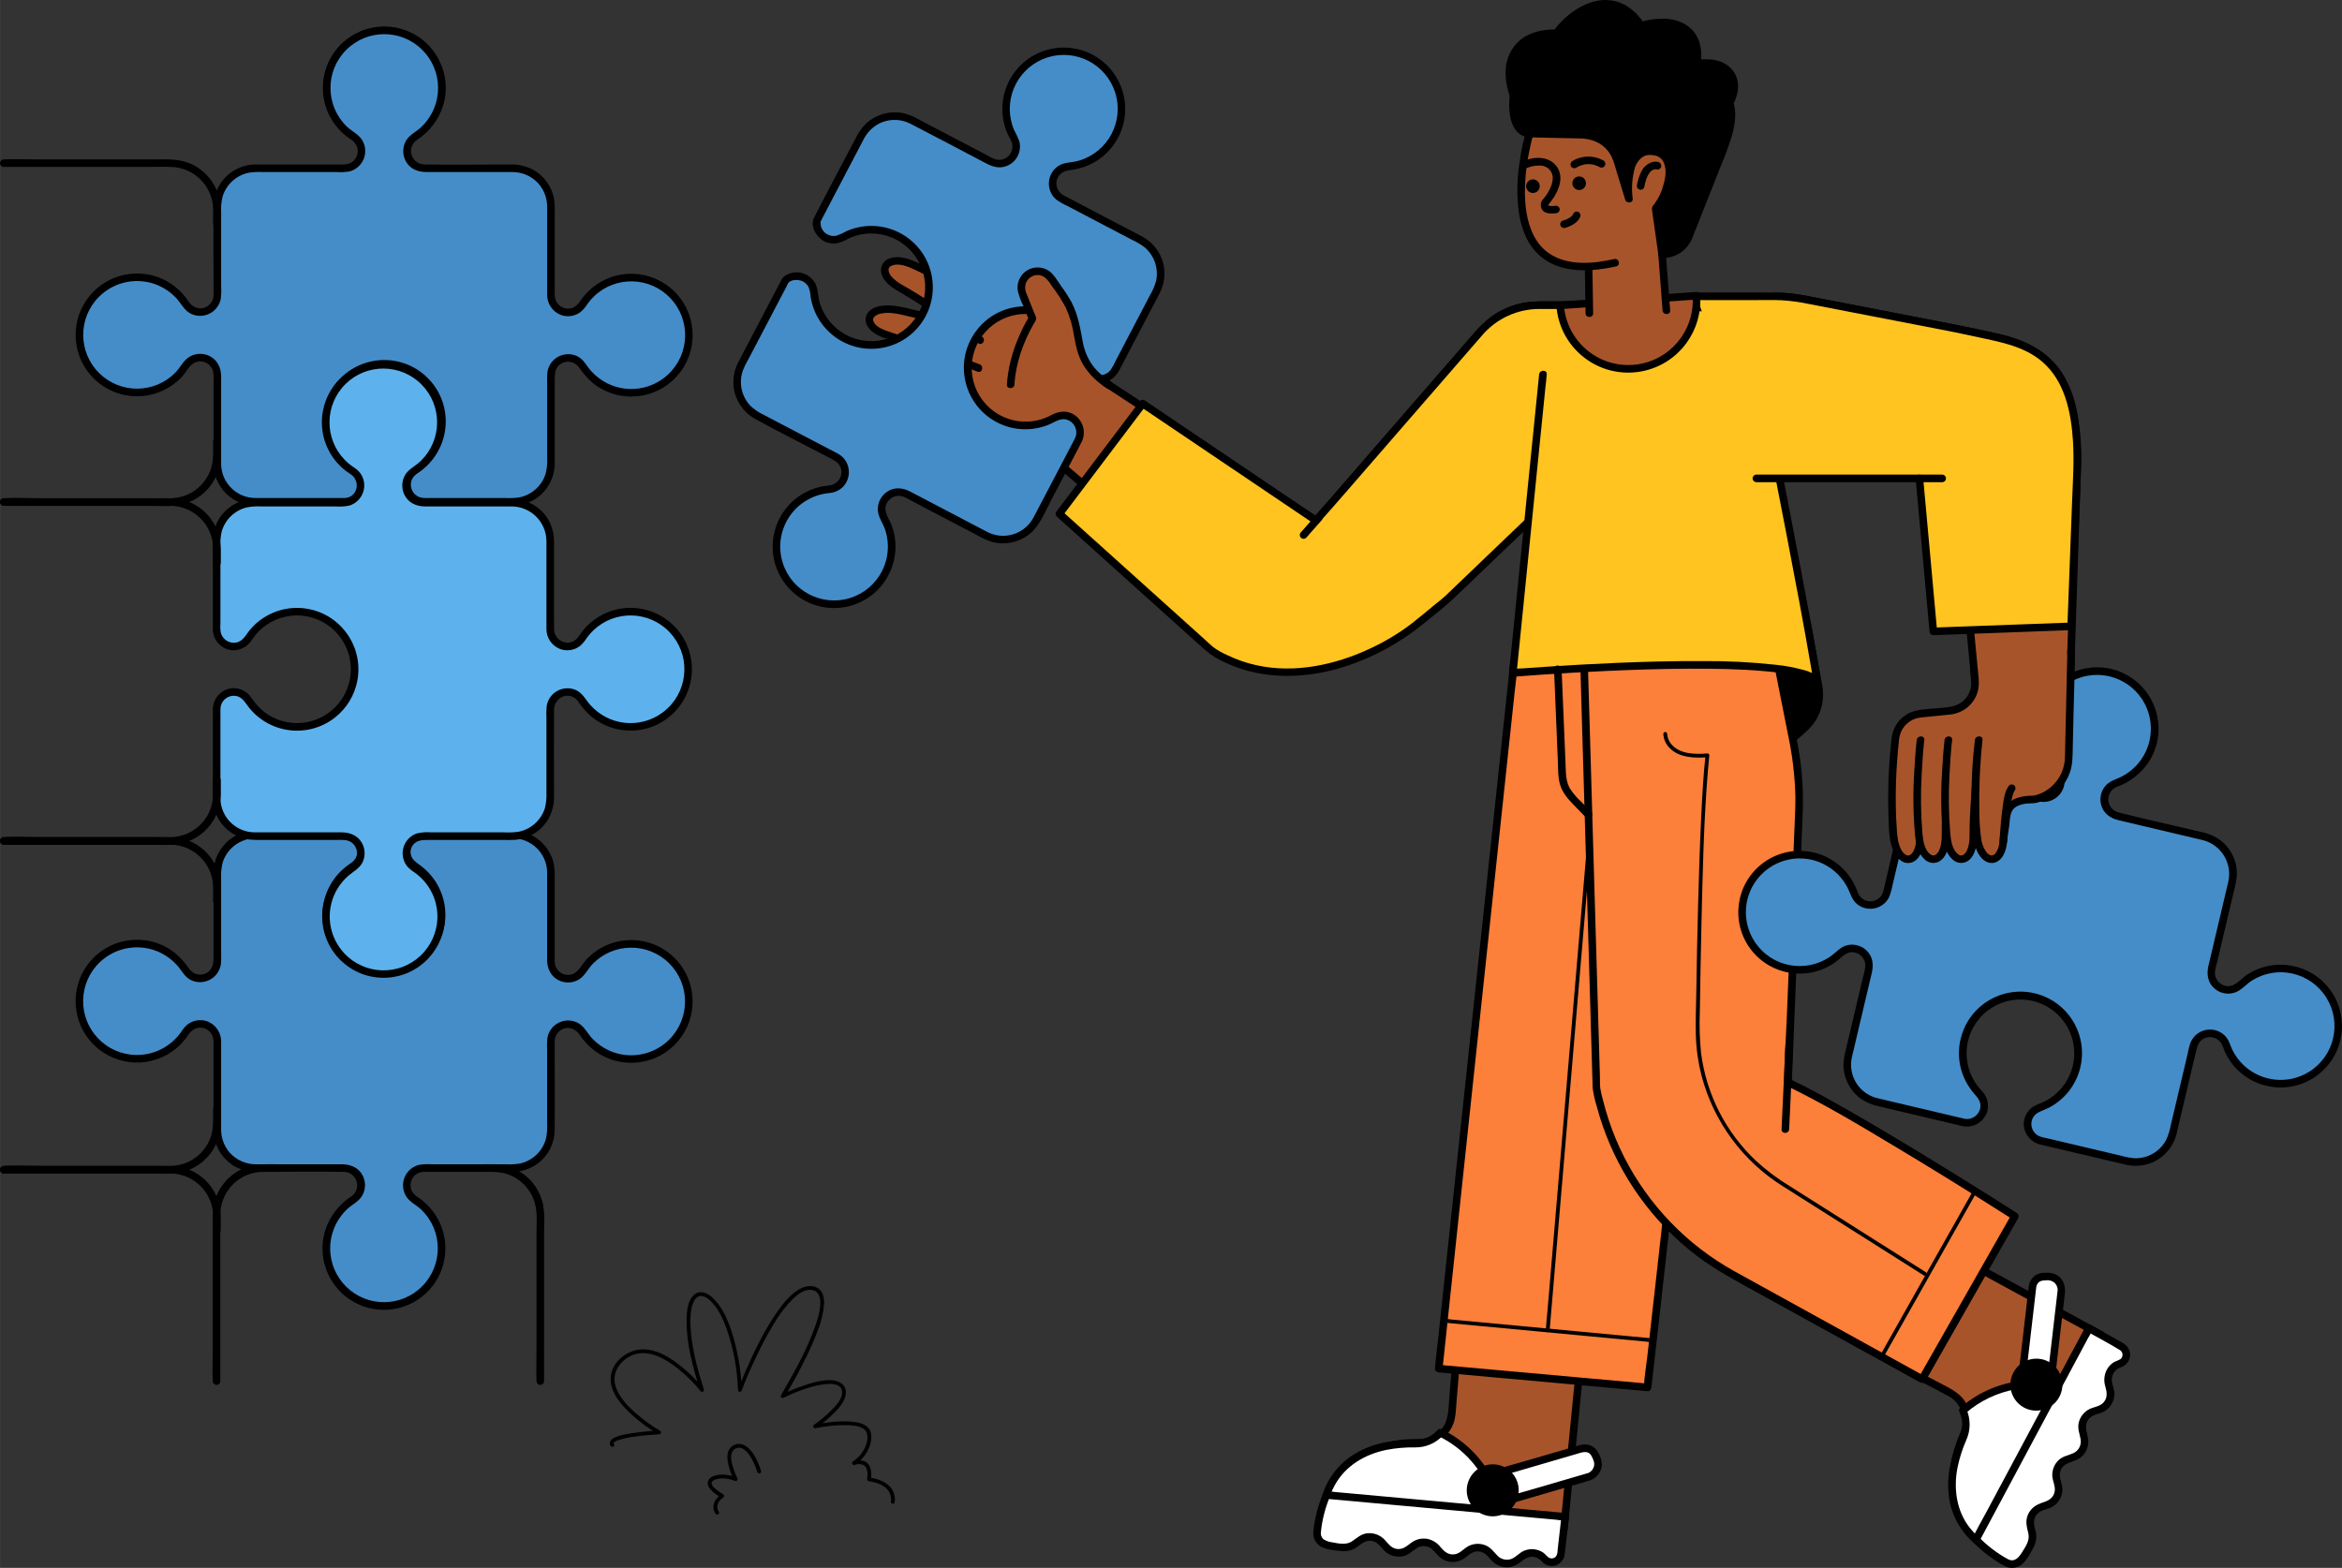 <?xml version="1.0" encoding="UTF-8"?>
<!DOCTYPE svg PUBLIC "-//W3C//DTD SVG 1.1//EN" "http://www.w3.org/Graphics/SVG/1.1/DTD/svg11.dtd">
<!-- Creator: CorelDRAW 2021 (64-Bit) -->
<svg xmlns="http://www.w3.org/2000/svg" xml:space="preserve" width="48.447mm" height="32.438mm" version="1.1" style="shape-rendering:geometricPrecision; text-rendering:geometricPrecision; image-rendering:optimizeQuality; fill-rule:evenodd; clip-rule:evenodd"
viewBox="0 0 2794.95 1871.41"
 xmlns:xlink="http://www.w3.org/1999/xlink"
 xmlns:xodm="http://www.corel.com/coreldraw/odm/2003">
 <rect x="0" y="0" width="2794.95" height="1871.41" fill="#333333" stroke="none"/>
 <defs>
  <style type="text/css">
   <![CDATA[
    .fil0 {fill:black;fill-rule:nonzero}
    .fil5 {fill:#458DC9;fill-rule:nonzero}
    .fil6 {fill:#5DB2ED;fill-rule:nonzero}
    .fil1 {fill:#A8542A;fill-rule:nonzero}
    .fil3 {fill:#FC7F3A;fill-rule:nonzero}
    .fil4 {fill:#FFC41F;fill-rule:nonzero}
    .fil2 {fill:white;fill-rule:nonzero}
   ]]>
  </style>
 </defs>
 <g id="Layer_x0020_1">
  <g id="_1841305223104">
   <path class="fil0" d="M1067.64 1793.35c0.86,-4.53 0.22,-9.22 -1.83,-13.35 -5.07,-10.54 -17.34,-14.76 -28.08,-16.48l1.64 2.17c1.08,-8.08 0.47,-18.68 -8.61,-21.8 -4.03,-1.22 -8.32,-1.12 -12.29,0.28l1.75 4.13c5.9,-3.84 10.82,-9.03 14.37,-15.14 4.44,-7.55 8.22,-20.56 2.12,-28.25 -4.76,-5.98 -13.55,-7.41 -20.7,-8.04 -9.05,-0.65 -18.17,-0.35 -27.19,0.87 -5.6,0.67 -11.22,1.47 -16.73,2.62l1.75 4.14c6.25,-4.34 12.17,-9.12 17.71,-14.33 7.49,-6.98 17.13,-16.51 17.89,-27.37 0.73,-10.52 -8.94,-15.2 -18.01,-15.47 -11.92,-0.35 -24.08,3.52 -35.19,7.49 -7.96,2.79 -15.75,6.02 -23.34,9.69l3.09 3.12c8.41,-13.63 16.1,-27.74 23.28,-42.05 6.01,-11.71 11.35,-23.73 16.06,-36.01 4.36,-10.44 7.11,-21.49 8.1,-32.75 0.35,-7.39 -1.12,-16 -8.26,-19.81 -7.79,-4.15 -17.01,-1.2 -23.85,3.38 -9.85,6.62 -17.49,16.34 -24.22,25.97 -8.08,11.78 -15.33,24.11 -21.72,36.89 -5.82,11.38 -11.19,22.98 -16.24,34.72 -1.77,4.15 -3.5,8.3 -5.19,12.47 -1.12,2.28 -2.06,4.66 -2.81,7.08 -0.1,0.32 -0.22,0.63 -0.37,0.92l4.46 0.61c-0.84,-24.06 -5.02,-47.89 -12.44,-70.79 -4.72,-13.76 -11.07,-28.56 -21.77,-38.79 -5.74,-5.5 -14.53,-10.19 -21.86,-4.7 -9.02,6.78 -9.71,21.59 -9.77,31.75 -0.14,28.19 7.73,56.52 16.24,83.14l3.78 -2.22c-7.23,-9.03 -15.35,-17.3 -24.26,-24.69 -13.8,-11.56 -31.55,-23.27 -50.39,-22.06 -17.67,1.12 -35.76,16.14 -36.05,34.66 -0.27,17.26 13.29,32.3 25.24,43.17 9.66,8.83 20.23,16.59 31.56,23.16l1.14 -4.23c-7.79,0.36 -15.59,1.06 -23.32,1.97 -6.1,0.71 -12.21,1.56 -18.24,2.87 -4.72,0.73 -9.28,2.3 -13.49,4.6 -3.21,2.04 -5.23,5.56 -2.75,9.06 1.67,2.37 5.6,0.1 3.91,-2.28 -0.79,-1.1 -0.81,-1.26 0.22,-2.22 1.67,-1.29 3.58,-2.22 5.6,-2.75 6.31,-1.95 12.8,-3.32 19.36,-4.07 9.51,-1.34 19.13,-2.2 28.72,-2.65 1.26,-0.04 2.24,-1.08 2.22,-2.34 -0.02,-0.77 -0.43,-1.47 -1.08,-1.87 -8.53,-4.97 -16.63,-10.62 -24.22,-16.93 -12.11,-9.91 -25.64,-22.59 -29.51,-38.38 -4.25,-17.53 10.71,-34.09 27.54,-36.9 17.58,-2.91 35.07,8.04 48.13,18.58 9.79,7.81 18.66,16.71 26.46,26.51 1.42,1.81 4.44,-0.16 3.79,-2.22 -7.55,-23.65 -14.27,-48.24 -15.8,-73.15 -0.63,-7.41 -0.36,-14.88 0.8,-22.22 0.57,-4.58 2.24,-8.94 4.88,-12.72 4.68,-5.82 11.42,-3.42 16.63,1.1 9.91,8.63 15.93,21.76 20.43,33.81 8.31,23.75 12.97,48.64 13.78,73.8 0.04,1.26 1.08,2.24 2.34,2.2 0.98,-0.02 1.81,-0.67 2.1,-1.61 5.45,-14.49 11.76,-28.72 18.48,-42.7 5.86,-12.33 12.31,-24.39 19.37,-36.07 6.31,-10.91 13.94,-21 22.71,-30.04 5.88,-5.73 13.96,-12.23 22.75,-11.21 7.37,0.85 10.22,6.96 10.47,13.71 0.36,10.18 -2.87,20.5 -6.15,29.98 -4.25,11.86 -9.2,23.46 -14.82,34.72 -7.79,15.93 -16.69,31.12 -25.42,46.5 -0.14,0.27 -0.31,0.51 -0.47,0.76 -1.26,2.05 1.18,4.05 3.12,3.09 15.1,-7.37 31.91,-14.07 48.66,-16.16 6.96,-0.85 19.56,-1.37 21.01,8.02 1.49,9.5 -8.83,19.29 -14.92,25.19 -5.69,5.54 -11.84,10.59 -18.37,15.12 -1.08,0.67 -1.38,2.08 -0.73,3.13 0.52,0.84 1.52,1.22 2.46,1 11.46,-2.42 23.14,-3.66 34.86,-3.68 7.16,0.04 15.59,0.28 21.94,4.07 7.73,4.64 5.35,15.94 2.16,22.79 -3.16,6.72 -8.11,12.44 -14.33,16.49 -2.08,1.32 -0.77,5.02 1.75,4.15 2.77,-1 5.76,-1.22 8.65,-0.65 7.83,1.81 7.34,11.54 6.53,17.79 0,1.02 0.67,1.92 1.65,2.18 9.52,1.55 20.98,4.88 25.4,14.43 0.99,2.17 1.52,4.53 1.56,6.94 0.04,0.97 -0.02,1.95 -0.18,2.91 -0.65,2.83 3.7,4.05 4.36,1.2z"/>
   <path class="fil0" d="M908.23 1755.82c-3.28,-10.68 -8.91,-24.1 -18.82,-30.16 -5.92,-3.85 -13.8,-2.61 -18.25,2.87 -4.5,5.97 -3.24,14.56 -1.53,21.27 1.51,5.82 3.62,11.46 6.37,16.81l2.57 -3.34c-5.15,-2.05 -10.64,-3.13 -16.18,-3.2 -5.76,-0.06 -15.69,1.49 -17.54,8.16 -2.28,8.32 9.99,15.88 15.92,19.25l0 -3.93c-7.87,5.17 -12.62,14.64 -6.84,23.19 1.63,2.4 5.56,0.12 3.91,-2.3 -4.33,-6.39 -0.67,-13.12 5.21,-16.96 1.08,-0.67 1.42,-2.08 0.77,-3.16 -0.18,-0.3 -0.44,-0.57 -0.77,-0.77 -2.32,-1.32 -4.56,-2.8 -6.67,-4.45 -2.36,-1.83 -7.78,-5.78 -7.22,-9.34 0.39,-2.41 4.03,-3.62 5.94,-4.22 3.32,-0.93 6.77,-1.2 10.19,-0.81 4.15,0.39 8.22,1.37 12.09,2.91 1.97,0.79 3.36,-1.77 2.54,-3.34 -1.73,-3.44 -3.2,-7 -4.4,-10.64 -2,-5.92 -4.15,-13.25 -2.24,-19.44 1.56,-4.78 6.69,-7.38 11.47,-5.84 0.84,0.28 1.65,0.67 2.38,1.18 5.47,3.36 8.99,9.67 11.79,15.25 1.97,3.92 3.64,8.01 4.94,12.21 0.85,2.79 5.23,1.59 4.37,-1.2z"/>
   <path class="fil0" d="M2156.82 745.21l13.45 73.86c3.5,19.27 -3.52,38.98 -18.46,51.66l-36.25 30.81 -117.04 -102.8 158.3 -53.53z"/>
   <path class="fil0" d="M2152.46 746.42l11.44 62.85c2.11,11.58 4.09,22.55 0.57,34.25 -2.91,9.38 -8.45,17.75 -15.95,24.1 -2.97,2.56 -5.99,5.09 -8.96,7.63l-27.17 23.1 6.39 0 -39.56 -34.76 -63.05 -55.38 -14.43 -12.66c-4.36,-3.85 -10.78,2.54 -6.41,6.39l39.59 34.76 63.03 55.36 14.45 12.68c1.79,1.68 4.6,1.68 6.39,0l24.12 -20.5c10.44,-8.87 21.13,-17.13 27.07,-29.94 4.82,-10.28 6.63,-21.71 5.21,-32.97 -0.41,-3.12 -1.04,-6.19 -1.59,-9.28l-6.9 -37.91 -5.5 -30.12c-1.04,-5.72 -9.77,-3.3 -8.73,2.4z"/>
   <path class="fil1" d="M2328.02 1495.62l179.52 97.79 -133.4 246.83c0,0 -72.21,-33.6 -30.08,-129.52 7.97,-18.03 0.67,-39.18 -16.77,-48.42 -21.96,-11.6 -43.29,-22.74 -43.29,-22.74l44.02 -143.95z"/>
   <path class="fil0" d="M2325.73 1499.54l60.97 33.21 96.39 52.49 22.16 12.09 -1.63 -6.21 -13.21 24.46 -31.91 59.04 -38.46 71.17 -33.42 61.81 -10.95 20.27c-1.97,3.09 -3.72,6.33 -5.23,9.67 -0.06,0.14 -0.14,0.28 -0.22,0.43l6.18 -1.63c-1.32,-0.63 -2.6,-1.34 -3.84,-2.12 -1.38,-0.84 -2.73,-1.73 -4.07,-2.67 -0.76,-0.53 -1.51,-1.08 -2.26,-1.63 -0.59,-0.44 -0.95,-0.71 -2.13,-1.71 -9.34,-7.61 -16.81,-17.26 -21.84,-28.19 -6.94,-16.36 -8.77,-34.41 -5.26,-51.82 2.65,-12.8 6.62,-25.27 11.83,-37.24 4.19,-10.75 3.85,-22.74 -0.97,-33.22 -6.55,-14.43 -20.15,-20.35 -33.42,-27.33 -9.38,-4.92 -18.76,-9.85 -28.15,-14.75 -5.17,-2.69 -9.75,5.13 -4.57,7.82 7.81,4.09 15.63,8.18 23.45,12.27 6.92,3.64 13.96,7.1 20.76,10.95 4.84,2.71 8.94,6.61 11.87,11.34 6.33,10.3 5.98,21.88 1.34,32.72 -5.07,11.52 -8.77,23.61 -11.01,35.98 -3.54,18.24 -1.87,37.08 4.84,54.4 5.01,12.07 12.7,22.86 22.47,31.55 4.9,4.58 10.44,8.43 16.42,11.46 2.16,1.22 4.9,0.49 6.18,-1.63l13.21 -24.44 31.93 -59.06 38.47 -71.15 33.4 -61.81c5.39,-9.97 11.11,-19.81 16.18,-29.94 0.08,-0.14 0.16,-0.28 0.22,-0.43 1.24,-2.17 0.51,-4.9 -1.61,-6.21l-60.97 -33.21 -96.38 -52.49 -22.16 -12.07c-5.13,-2.79 -9.71,5.02 -4.58,7.82z"/>
   <path class="fil2" d="M2342.57 1683.61c4.81,10.15 4.97,21.89 0.43,32.17 -43.25,98.46 30.88,132.96 30.88,132.96l83.38 -194.02 -12.42 -1.71c-36.92,-5.11 -74.23,6.05 -102.27,30.59z"/>
   <path class="fil0" d="M2338.66 1685.89c2.45,5.42 3.48,11.38 2.97,17.3 -0.85,5.76 -2.62,11.35 -5.19,16.59 -3.91,9.42 -6.9,19.17 -8.98,29.16 -3.32,15.29 -3.34,31.1 -0.02,46.41 4.91,20.29 16.81,38.22 33.61,50.65 3.28,2.57 6.8,4.81 10.52,6.63 2.17,1.25 4.92,0.51 6.21,-1.6l28.19 -65.59 44.91 -104.51 10.3 -23.92c0.99,-2.32 0.51,-6.21 -2.71,-6.65 -6.14,-0.84 -12.29,-1.83 -18.46,-2.44 -36.59,-3.54 -73.03,8.22 -100.64,32.48 -4.4,3.85 2.04,10.23 6.39,6.41 17.12,-14.86 37.94,-24.77 60.26,-28.68 16.83,-2.97 33.28,-1.36 50.05,0.96l-2.73 -6.63 -28.19 65.58 -44.91 104.51 -10.28 23.91 6.18 -1.63c-2.88,-1.42 -5.65,-3.09 -8.26,-5.01 -0.61,-0.43 -1.22,-0.85 -1.83,-1.3 -1.14,-0.85 -0.51,-0.36 -1.49,-1.14 -1.48,-1.21 -2.93,-2.42 -4.33,-3.7 -3.3,-2.99 -6.33,-6.23 -9.12,-9.69 -16.3,-20.31 -19.98,-47.38 -14.92,-72.63 2.28,-11.03 5.7,-21.78 10.2,-32.1 5.56,-12.03 5.6,-25.89 0.08,-37.91 -2.4,-5.31 -10.19,-0.71 -7.82,4.56z"/>
   <path class="fil2" d="M2394.07 1864.94c14.33,7.59 21.47,-6.76 29.25,-21.01 7.75,-14.25 -5.97,-21.71 1.79,-35.96 7.75,-14.24 21.47,-6.77 29.23,-21.02 7.78,-14.23 -5.97,-21.71 1.79,-35.94 7.75,-14.24 21.49,-6.78 29.24,-21.01 7.75,-14.24 -5.97,-21.73 1.79,-35.96 7.76,-14.25 21.47,-6.76 29.23,-21.01 7.78,-14.24 -5.96,-21.71 1.79,-35.96 2.5,-4.72 6.84,-8.2 11.99,-9.63 5.76,-2.01 8.81,-8.34 6.8,-14.11 -0.88,-2.54 -2.67,-4.68 -5.01,-6l-38.94 -22 -134.91 252.23c10.7,10.72 22.79,19.92 35.96,27.37z"/>
   <path class="fil0" d="M2391.79 1868.85c6.76,3.99 15.29,3.26 21.25,-1.83 6.13,-5.15 9.93,-12.87 13.64,-19.78 3.7,-6.76 4.44,-14.77 2.01,-22.1 -1.85,-6.84 -2.34,-13.62 3.38,-18.95 4.88,-4.57 12.43,-4.64 17.99,-8.14 6.72,-4.33 10.91,-11.64 11.28,-19.62 0.22,-6.63 -3.65,-12.76 -3.1,-19.31 0.65,-7.86 6.51,-11.95 13.33,-14.13 7.02,-2.24 13.13,-5.17 17.13,-11.7 4.34,-7.04 4.14,-14.39 2.04,-22.08 -1.85,-6.84 -2.34,-13.59 3.38,-18.95 4.86,-4.58 12.43,-4.64 18.01,-8.14 6.7,-4.34 10.89,-11.64 11.26,-19.62 0.24,-6.74 -3.82,-13.07 -3.07,-19.74 0.49,-3.74 2.3,-7.21 5.11,-9.73 2.79,-2.42 6.31,-2.89 9.36,-4.78 5.88,-3.73 8.61,-10.91 6.72,-17.62 -1.57,-4.6 -4.95,-8.35 -9.36,-10.38l-12.96 -7.3 -23.88 -13.49c-2.15,-1.24 -4.9,-0.51 -6.18,1.61l-13.45 25.14 -32.26 60.32 -38.83 72.63 -33.74 63.1c-5.46,10.19 -11.26,20.27 -16.38,30.63 -0.08,0.14 -0.16,0.28 -0.22,0.43 -1,1.79 -0.72,4.01 0.69,5.49 10.81,11.16 23.24,20.62 36.88,28.07 5.13,2.75 9.71,-5.07 4.58,-7.81 -12.96,-7.07 -24.79,-16.06 -35.05,-26.66l0.72 5.5 13.43 -25.14 32.26 -60.32 38.85 -72.64 33.74 -63.09 11.07 -20.7c2,-3.2 3.77,-6.51 5.31,-9.93 0.06,-0.14 0.14,-0.29 0.22,-0.43l-6.19 1.63c12.91,7.3 26.21,14.14 38.85,21.96 3.21,1.77 4.37,5.82 2.6,9.06 -0.4,0.73 -0.95,1.36 -1.59,1.92 -2.48,1.32 -5.02,2.48 -7.61,3.5 -3.69,2.2 -6.7,5.35 -8.71,9.12 -3.26,6.25 -3.87,13.55 -1.69,20.27 1.85,6.92 2.91,13.25 -2.48,19.09 -4.22,4.56 -11.05,5.02 -16.45,7.59 -6.72,3.34 -11.54,9.59 -13.03,16.94 -1.34,6.72 1.17,12.5 2.37,18.95 1.3,6.94 -2.28,13.88 -8.71,16.83 -5.78,2.65 -11.95,3.38 -16.93,7.71 -5.64,5.03 -8.65,12.4 -8.12,19.93 0.55,6.06 3.99,12.13 2.79,18.26 -1.47,7.57 -7.24,10.74 -13.9,12.86 -7.98,2.54 -14.41,6.55 -17.93,14.49 -3.4,7.69 -1.49,14.51 0.39,22.22 2.04,8.49 -2.93,15.57 -7.29,22.53 -3.97,6.35 -8.98,12.54 -16.93,8.57 -5.21,-2.61 -9.81,5.21 -4.58,7.81z"/>
   <path class="fil2" d="M2446.33 1658.82l13.74 -118.12c0.63,-8.91 -6.11,-16.65 -15,-17.26 -1.45,-0.1 -2.87,0 -4.27,0.27 -7.51,-0.88 -14.29,4.5 -15.16,11.99l-13.74 118.15 34.44 4.98z"/>
   <path class="fil0" d="M2450.86 1658.82l5.82 -50.02 7.51 -64.5c1.03,-9.03 -1.55,-18.11 -10.16,-22.81 -4.11,-1.98 -8.69,-2.77 -13.25,-2.3 -4.23,-0.24 -8.41,0.88 -11.97,3.2 -4.56,3.33 -7.41,8.5 -7.81,14.15 -2.3,19.17 -4.46,38.34 -6.67,57.51l-4.36 37.39c-0.82,7.08 -1.98,14.23 -2.49,21.35 -0.02,0.35 -0.08,0.72 -0.12,1.06 0,2.04 1.36,3.82 3.32,4.36l34.46 4.98c2.38,0.59 4.82,-0.8 5.56,-3.16 0.65,-2.4 -0.76,-4.88 -3.16,-5.57l-34.44 -4.99 3.32 4.38 5.39 -46.45 7.59 -65.1c0.22,-2.04 0.39,-4.13 0.71,-6.17 0.2,-1.48 0.77,-2.89 1.63,-4.11 2.42,-3.4 5.76,-3.68 9.57,-3.84 3.61,-0.57 7.31,0.35 10.2,2.54 2.17,1.89 3.6,4.52 4.05,7.37 0.1,1.79 0,3.56 -0.33,5.33l-6.94 59.61 -4.05 34.84c-0.77,6.63 -1.87,13.33 -2.32,19.99 -0.02,0.32 -0.08,0.65 -0.12,0.97 -0.67,5.78 8.38,5.72 9.06,0z"/>
   <path class="fil0" d="M2430.26 1626.2c14.64,0 26.52,11.87 26.52,26.52 0,14.65 -11.88,26.52 -26.52,26.52 -14.65,0 -26.52,-11.87 -26.52,-26.52 0,-14.65 11.87,-26.52 26.52,-26.52z"/>
   <path class="fil0" d="M2422.58 1682.81c12.68,3.07 25.93,-1.96 33.36,-12.68 9.63,-14.19 5.9,-33.48 -8.28,-43.11 -14.19,-9.61 -33.5,-5.9 -43.11,8.31 -9.62,14.18 -5.9,33.48 8.28,43.1 2.97,2.02 6.27,3.48 9.75,4.38 2.44,0.57 4.89,-0.92 5.46,-3.36 0.55,-2.32 -0.78,-4.66 -3.06,-5.38 -11.78,-2.91 -18.97,-14.83 -16.06,-26.62 2.91,-11.78 14.84,-18.99 26.62,-16.06 11.8,2.91 18.99,14.83 16.08,26.62 -0.35,1.34 -0.81,2.67 -1.38,3.93 -4.52,9.48 -15.02,14.53 -25.26,12.13 -5.65,-1.34 -8.08,7.39 -2.4,8.73z"/>
   <path class="fil1" d="M1886.27 1623.46l-20.09 203.44 -279.31 -26.66c0,0 2.81,-79.6 107.56,-78.19 19.72,0.35 36.35,-14.63 38.06,-34.29 2.12,-24.77 4.05,-48.72 4.05,-48.72l149.73 -15.57z"/>
   <path class="fil0" d="M1881.75 1623.46l-6.82 69.11 -10.78 109.21 -2.49 25.11 4.52 -4.52 -27.66 -2.64 -66.81 -6.39 -80.54 -7.67 -69.95 -6.67 -22.94 -2.2c-3.62,-0.57 -7.26,-0.93 -10.93,-1.04 -0.16,-0.02 -0.32,-0.02 -0.49,-0.06l4.54 4.54c0,-0.39 0.02,-0.75 0.06,-1.14 0.08,-0.37 0.08,-0.8 0.12,-1.18 0.02,-0.24 0.06,-0.51 0.1,-0.77 0.1,-1.08 -0.18,1.14 0,0.02 0.53,-3.62 1.3,-7.2 2.32,-10.7 3.09,-10.95 8.57,-21.06 16.03,-29.61 11.48,-12.56 26.4,-21.45 42.9,-25.59 11.68,-3.05 23.69,-4.62 35.76,-4.68 6.29,0.28 12.58,-0.32 18.69,-1.85 5.94,-1.85 11.42,-4.98 16.04,-9.16 4.96,-4.52 8.79,-10.18 11.11,-16.47 2.89,-7.7 2.89,-16.18 3.58,-24.26 1,-11.94 1.99,-23.87 2.95,-35.81 0.47,-5.82 -8.58,-5.78 -9.06,0 -0.77,9.66 -1.56,19.33 -2.38,28.98 -1.14,13.72 -0.41,28.56 -10.56,39.18 -3.99,4.19 -9.02,7.29 -14.56,8.95 -6.27,1.85 -12.7,1.26 -19.13,1.47 -12.05,0.29 -24.03,2.02 -35.68,5.15 -29.77,8.32 -54.06,29.04 -63.66,58.76 -2.08,6.04 -3.32,12.33 -3.7,18.72 0.04,2.48 2.04,4.48 4.52,4.52l27.66 2.65 66.84 6.39 80.53 7.67 69.93 6.67 22.96 2.2c3.6,0.35 7.29,0.97 10.91,1.04 0.16,0.02 0.35,0.04 0.49,0.06 2.6,0.25 4.31,-2.3 4.53,-4.54l6.82 -69.09 10.79 -109.23 2.48 -25.11c0.57,-5.8 -8.49,-5.76 -9.06,0z"/>
   <path class="fil2" d="M1718.83 1710.12c-7.49,8.38 -18.24,13.11 -29.47,12.94 -107.52,-1.47 -110.41,80.23 -110.41,80.23l211.18 1.2 -3.26 -12.11c-9.69,-35.98 -34.5,-66 -68.04,-82.26z"/>
   <path class="fil0" d="M1715.62 1706.92c-3.6,4.05 -8.1,7.21 -13.12,9.24 -5.52,1.87 -11.36,2.67 -17.18,2.36 -10.36,0.02 -20.68,0.96 -30.85,2.83 -15.67,2.67 -30.57,8.75 -43.63,17.83 -17.1,12.37 -29.25,30.4 -34.3,50.9 -1.16,4.33 -1.85,8.75 -2.12,13.21 0.02,2.5 2.04,4.5 4.52,4.54l71.39 0.41 113.75 0.65 26.03 0.14c2.52,-0.04 4.56,-2.12 4.52,-4.64 0,-0.37 -0.06,-0.73 -0.14,-1.1 -3.05,-12.98 -7.45,-25.64 -13.11,-37.73 -8.34,-16.53 -20.09,-31.1 -34.45,-42.8 -7.94,-6.5 -16.61,-12.03 -25.81,-16.55 -5.23,-2.53 -9.83,5.27 -4.58,7.81 30.61,14.76 53.83,41.4 64.23,73.74 1.89,5.9 3.36,11.94 4.98,17.93l4.36 -5.72 -71.4 -0.4 -113.73 -0.65 -26.05 -0.14 4.53 4.52c0.04,-0.87 0.14,-1.77 0.22,-2.67 0.12,-1.1 0.08,-0.57 0.04,-0.31 0.08,-0.57 0.16,-1.14 0.27,-1.71 0.22,-1.36 0.49,-2.73 0.8,-4.09 1.6,-7.59 4.31,-14.94 8.08,-21.74 12.72,-23.32 36.02,-37 61.73,-42.25 11.26,-2.15 22.69,-3.15 34.15,-2.95 12.62,0.2 24.71,-4.98 33.28,-14.25 3.93,-4.29 -2.46,-10.72 -6.41,-6.41z"/>
   <path class="fil3" d="M1807 789.4l-89.96 844.12 249.24 22.45c0,0 69.24,-602.06 71.27,-695.15 2.05,-93.07 -44.6,-233.9 -44.6,-233.9l-185.96 62.48z"/>
   <path class="fil0" d="M1802.47 789.4l-2.4 22.61 -6.58 61.54 -9.65 90.63 -11.82 110.96 -12.91 121.08 -13.08 122.7 -12.19 114.38 -10.3 96.65 -7.37 69.24c-1.18,10.95 -2.79,21.94 -3.52,32.93 -0.04,0.47 -0.1,0.93 -0.14,1.4 -0.28,2.58 2.3,4.32 4.52,4.52l84.19 7.59 134.22 12.11 30.83 2.77c2.62,0.24 4.26,-2.28 4.52,-4.54 0.94,-8.22 1.9,-16.44 2.83,-24.69 2.5,-22.02 5.01,-44.06 7.49,-66.09 3.6,-31.99 7.18,-63.99 10.72,-95.98 4.19,-37.67 8.32,-75.34 12.44,-113.01 4.27,-39.48 8.5,-78.97 12.66,-118.47 3.93,-37.29 7.74,-74.59 11.46,-111.91 3.07,-31.12 6.06,-62.25 8.75,-93.41 1.83,-21.01 3.65,-42.03 4.62,-63.11 1.97,-42.64 -4.9,-85.5 -13.6,-127.14 -7.79,-37.33 -17.48,-74.24 -28.98,-110.59 -0.61,-1.96 -1.22,-3.91 -1.87,-5.84 -1.81,-5.52 -10.56,-3.16 -8.73,2.4 8.79,26.58 16.14,53.71 22.77,80.88 11.99,48.99 22.57,99.99 21.67,150.67 -0.32,18.38 -1.95,36.76 -3.44,55.05 -2.38,29.02 -5.09,58.03 -7.9,87 -3.52,36.25 -7.16,72.45 -10.94,108.66 -4.1,39.34 -8.27,78.66 -12.52,117.98 -4.15,38.49 -8.37,76.93 -12.62,115.39 -3.7,33.48 -7.43,66.94 -11.2,100.42 -2.79,24.79 -5.57,49.58 -8.41,74.37 -1.34,11.86 -3.48,23.93 -4.09,35.88 -0.04,0.51 -0.12,1.04 -0.18,1.55l4.52 -4.52 -84.2 -7.59 -134.22 -12.09 -30.81 -2.79 4.53 4.54 2.41 -22.61 6.55 -61.54 9.66 -90.63 11.83 -110.96 12.9 -121.09 13.09 -122.69 12.17 -114.4 10.32 -96.63 7.37 -69.24c1.18,-10.95 2.77,-21.94 3.52,-32.93 0.02,-0.47 0.1,-0.93 0.14,-1.4 0.61,-5.78 -8.45,-5.74 -9.06,0z"/>
   <path class="fil3" d="M1890.69 800.42l14.57 498.53c18.65,94.45 78.07,175.86 162.39,222.36l226.28 124.86 110.66 -194.44c0,0 -186.79,-119.65 -270.74,-159.91l13.12 -324.23c1.08,-26.48 -1,-52.98 -6.14,-78.97l-22.53 -113.46 -243.13 -67.98 15.52 93.23z"/>
   <path class="fil0" d="M1886.16 800.42l1.16 39.93 2.89 98.87 3.68 125.94 3.58 122.62 2.54 87.47 0.61 20.72c0.04,0.97 0,1.99 0.1,2.97 1.04,7.42 2.68,14.75 4.94,21.92 2.05,7.71 4.4,15.35 7,22.9 21.23,61.04 59.76,114.56 110.9,154.05 23.96,18.44 50.64,32.3 76.97,46.85l106.04 58.49 80.7 44.53 4.36 2.38c2.17,1.22 4.9,0.51 6.21,-1.61l37.53 -65.96 59.32 -104.27 13.8 -24.22c1.2,-2.18 0.49,-4.9 -1.63,-6.21 -22.57,-14.45 -45.28,-28.72 -68.1,-42.8 -44.73,-27.74 -89.73,-55.14 -135.48,-81.17 -22.06,-12.55 -44.29,-24.93 -67.19,-35.92l2.26 3.91 2.54 -62.91 5.25 -129.97 4.5 -110.61c0.27,-6.86 0.55,-13.72 0.81,-20.58 0.96,-28.31 -1.42,-56.64 -7.1,-84.4l-21.13 -106.38 -0.59 -3.03c-0.41,-1.52 -1.63,-2.73 -3.16,-3.16l-82.49 -23.06 -130.46 -36.47 -30.21 -8.45c-2.42,-0.57 -4.86,0.93 -5.45,3.36 -0.55,2.32 0.8,4.66 3.05,5.37l82.47 23.06 130.46 36.47 30.2 8.45 -3.16 -3.16 19.94 100.46c5.27,24.51 8.24,49.46 8.83,74.53 0.09,9.95 -0.43,19.88 -0.81,29.81l-4.15 102.27 -5.34 131.72c-1.02,25.11 -3.01,50.39 -3.05,75.52 0,0.39 -0.02,0.78 -0.04,1.17 -0.02,1.6 0.84,3.09 2.24,3.91 44.02,21.14 86.15,46.46 128.02,71.54 39.89,23.87 79.48,48.25 118.76,73.12 8,5.05 15.99,10.12 23.97,15.22l-1.6 -6.21 -37.53 65.96 -59.35 104.26 -13.8 24.22 6.21 -1.63 -58.91 -32.5 -108.46 -59.83 -58.92 -32.5c-56.35,-31.24 -102.15,-78.58 -131.45,-135.97 -7.45,-14.64 -13.74,-29.81 -18.85,-45.41 -2.48,-7.59 -4.7,-15.28 -6.61,-23.06 -1.38,-4.62 -2.46,-9.36 -3.24,-14.14 -0.45,-4.14 -0.24,-8.45 -0.36,-12.62l-2.2 -75.43 -3.42 -116.74 -3.7 -127.36 -3.13 -107.25 -1.67 -56.44 -0.06 -2.56c-0.17,-5.82 -9.22,-5.84 -9.06,0z"/>
   <path class="fil2" d="M1571.9 1828.22c-1.41,16.16 14.61,17.16 30.75,18.74 16.14,1.59 17.67,-13.96 33.81,-12.37 16.14,1.61 14.61,17.16 30.75,18.74 16.14,1.59 17.67,-13.96 33.81,-12.35 16.14,1.59 14.61,17.13 30.73,18.72 16.14,1.61 17.68,-13.96 33.82,-12.35 16.14,1.59 14.59,17.13 30.73,18.74 16.14,1.59 17.67,-13.96 33.81,-12.37 5.33,0.45 10.23,3.09 13.55,7.27 4.11,4.53 11.11,4.88 15.63,0.77 2,-1.81 3.28,-4.27 3.58,-6.96l5.09 -44.43 -284.87 -25.93c-5.7,14.02 -9.46,28.74 -11.19,43.78z"/>
   <path class="fil0" d="M1567.38 1828.22c-0.85,7.42 2.97,14.61 9.59,18.07 7.06,3.62 15.36,4.19 23.12,4.95 7.35,1.04 14.8,-1 20.6,-5.64 5.56,-4.27 10.56,-7.98 17.97,-6.05 6.39,1.67 9.43,7.73 13.98,11.95 5.78,5.27 13.72,7.51 21.41,6.02 6.84,-1.26 11.19,-6.21 16.81,-9.73 5.74,-3.69 13.23,-3.1 18.34,1.42 4.92,4.52 8.18,10.22 14.57,13.03 7.12,3.16 15.34,2.73 22.1,-1.16 5.23,-3.07 9.44,-8.55 15.81,-9.26 7.67,-0.88 12.19,3.62 16.77,8.94 4.57,5.86 11.46,9.48 18.88,9.93 7.59,0.41 13.36,-3.11 19.07,-7.59 5.64,-4.4 12.29,-6.94 19.13,-3.13 3.32,1.83 5.27,5.25 8.55,7.14 3.4,1.94 7.41,2.53 11.23,1.67 6.66,-1.61 11.52,-7.29 12.09,-14.11 0.43,-3.34 0.77,-6.67 1.16,-10.03l3.66 -32.04 0.24 -2.24c0.31,-2.58 -2.32,-4.33 -4.52,-4.52l-28.37 -2.58 -68.14 -6.21 -82.02 -7.47 -71.25 -6.49 -23.38 -2.12c-3.7,-0.35 -7.49,-0.96 -11.22,-1.02 -0.16,0 -0.32,-0.04 -0.48,-0.04 -2.02,0.02 -3.79,1.37 -4.36,3.32 -6.05,14.33 -9.87,29.49 -11.36,44.98 -0.55,5.8 8.51,5.76 9.06,0 1.51,-14.65 5.23,-29.02 11.03,-42.58l-4.37 3.33 28.39 2.57 68.12 6.21 82.04 7.47 71.23 6.5 23.41 2.12c3.7,0.59 7.45,0.91 11.19,1.04 0.16,0 0.33,0 0.49,0.04l-4.54 -4.54 -2.79 24.4 -1.73 15.14c0.14,2.73 -0.53,5.43 -1.93,7.8 -1.73,2.07 -4.56,2.91 -7.14,2.11 -3.03,-0.97 -5.22,-4.56 -7.78,-6.41 -6.78,-4.72 -15.51,-5.66 -23.14,-2.5 -5.6,2.38 -9.47,7.49 -15.06,9.77 -6.1,2.3 -13,0.52 -17.28,-4.4 -4.44,-4.72 -8,-9.65 -14.31,-12.03 -6.96,-2.61 -14.73,-1.92 -21.1,1.89 -4.94,3.01 -8.99,8.1 -14.96,9.02 -7.33,1.14 -12.19,-2.87 -16.61,-8.02 -3.97,-5.38 -9.79,-9.1 -16.34,-10.42 -7,-1.14 -14.15,0.73 -19.68,5.17 -5.09,3.83 -9.5,7.76 -16.36,6.92 -6.62,-0.84 -9.93,-5.7 -14.11,-10.28 -5.33,-6.12 -13.33,-9.28 -21.41,-8.42 -7.74,0.85 -12.4,5.84 -18.56,9.83 -6.74,4.36 -15.76,2.34 -23.2,0.97 -3.81,-0.4 -7.47,-1.71 -10.67,-3.82 -2.38,-2.28 -3.46,-5.64 -2.83,-8.87 0.36,-5.82 -8.67,-5.8 -9.06,0z"/>
   <path class="fil2" d="M1782.08 1796.02l114.16 -33.38c8.45,-2.91 12.92,-12.11 10.03,-20.56 -0.47,-1.36 -1.12,-2.64 -1.92,-3.82 -2.12,-7.25 -9.7,-11.4 -16.95,-9.28l-114.16 33.38 8.83 33.66z"/>
   <path class="fil0" d="M1783.3 1800.38l47.28 -13.84 62.7 -18.34c1.38,-0.39 2.79,-0.75 4.15,-1.2 8.14,-2.75 13.78,-10.18 14.23,-18.74 -0.17,-4.8 -1.51,-9.48 -3.87,-13.66 -1.91,-4.21 -5.35,-7.55 -9.62,-9.3 -4.23,-1.63 -8.9,-1.75 -13.19,-0.33 -18.77,5.39 -37.47,10.95 -56.19,16.42 -18.56,5.43 -37.27,10.47 -55.71,16.3 -0.35,0.1 -0.67,0.18 -1.02,0.28 -2.38,0.72 -3.78,3.18 -3.16,5.58l8.81 33.66c0.76,2.38 3.3,3.7 5.68,2.97 2.28,-0.71 3.6,-3.07 3.05,-5.39l-8.82 -33.64 -3.17 5.56 43.86 -12.82 63.03 -18.44c6.06,-1.77 13.98,-5.13 17.93,2.3 2,3.74 4.07,7.98 3.03,12.31 -0.85,3.5 -3.28,6.43 -6.55,7.96 -1.3,0.47 -2.63,0.85 -3.95,1.18l-58.07 16.97c-17.3,5.07 -34.76,9.75 -51.92,15.18 -0.32,0.1 -0.63,0.2 -0.93,0.28 -5.6,1.63 -3.22,10.38 2.4,8.73z"/>
   <path class="fil0" d="M1781.44 1752.32c14.63,0 26.51,11.87 26.51,26.52 0,14.65 -11.88,26.52 -26.51,26.52 -14.65,0 -26.52,-11.87 -26.52,-26.52 0,-14.65 11.87,-26.52 26.52,-26.52z"/>
   <path class="fil0" d="M1750.87 1784.11c2.91,16.89 18.97,28.21 35.86,25.28 16.87,-2.91 28.21,-18.97 25.28,-35.84 -2.91,-16.89 -18.97,-28.21 -35.86,-25.3 -1.79,0.31 -3.54,0.77 -5.27,1.41 -14.08,5.17 -22.49,19.64 -20.01,34.45 0.67,2.4 3.16,3.81 5.58,3.16 2.36,-0.72 3.74,-3.16 3.16,-5.56 -1.61,-12.07 6.88,-23.16 18.95,-24.75 12.07,-1.61 23.14,6.86 24.75,18.93 1.6,12.07 -6.88,23.16 -18.95,24.75 -1.3,0.18 -2.62,0.24 -3.92,0.18 -10.63,-0.57 -19.36,-8.58 -20.82,-19.11 -0.67,-2.41 -3.16,-3.81 -5.56,-3.18 -2.38,0.72 -3.79,3.18 -3.18,5.58z"/>
   <path class="fil0" d="M1972.04 1597.47l-24.93 -2.34 -59.49 -5.58 -72.33 -6.8 -62.25 -5.84 -20.74 -1.95c-3.24,-0.49 -6.49,-0.8 -9.75,-0.92 -0.14,0 -0.28,-0.02 -0.44,-0.04 -2.89,-0.27 -2.87,4.25 0,4.54l24.93 2.34 59.49 5.58 72.33 6.8 62.25 5.84 20.74 1.93c3.24,0.51 6.49,0.81 9.77,0.92 0.14,0.02 0.29,0.02 0.43,0.04 2.89,0.28 2.87,-4.26 0,-4.52z"/>
   <path class="fil0" d="M2130.86 1246.43l-4.15 88.73 -0.59 12.7c-0.28,5.82 8.77,5.8 9.06,0l4.15 -88.76 0.59 -12.68c0.27,-5.82 -8.79,-5.82 -9.06,0z"/>
   <path class="fil0" d="M2247.42 1620.57l37.89 -67.16 59.92 -106.2 13.76 -24.36c0.59,-1.1 0.18,-2.49 -0.92,-3.07 -1.06,-0.57 -2.36,-0.22 -2.99,0.77l-37.9 67.16 -59.92 106.19 -13.76 24.39c-0.59,1.1 -0.18,2.46 0.92,3.07 1.06,0.57 2.36,0.22 2.99,-0.79z"/>
   <path class="fil0" d="M2075.52 495.68c11.66,-2.71 16.26,-31.6 15.51,-65.06l-53.99 22.75c8.41,27.58 26.13,45.16 38.49,42.31z"/>
   <path class="fil0" d="M2076.72 500.05c9.65,-2.52 13.33,-14.35 15.29,-22.9 3.07,-15.31 4.27,-30.93 3.56,-46.55 -0.06,-2.6 -2.91,-5.56 -5.74,-4.36l-47.28 19.93 -6.73 2.83c-2.37,0.72 -3.77,3.16 -3.16,5.56 3.68,13.08 10.36,25.11 19.49,35.17 6.33,6.53 15.08,12.29 24.56,10.32 5.7,-1.18 3.3,-9.91 -2.4,-8.73 -2.56,0.31 -5.15,-0.21 -7.38,-1.49 -3.61,-2 -6.8,-4.6 -9.48,-7.69 -7.47,-8.71 -12.95,-18.95 -16.06,-29.98l-3.16 5.58 47.28 -19.93 6.72 -2.83 -5.72 -4.38c0.61,13.92 -0.28,27.84 -2.68,41.56 -0.76,4.68 -2.18,9.24 -4.18,13.53 -0.69,1.45 -1.59,2.79 -2.67,3.99 -0.39,0.41 -0.83,0.78 -1.3,1.08 -0.94,0.59 -0.31,0.27 -1.37,0.55 -2.4,0.75 -3.72,3.29 -2.97,5.68 0.72,2.28 3.05,3.6 5.37,3.05z"/>
   <path class="fil1" d="M1857.49 571.01l-171.16 148.98 -37.12 30.37c-50.55,40.19 -89.35,38.04 -176.27,-18.36l-236.98 -202.5 56.86 -90 277.71 181.78 13.25 -14.82 182.54 -210.21c17.65,-20.34 43.25,-32.01 70.19,-32.01l48.54 0 -27.55 206.78z"/>
   <path class="fil0" d="M1854.28 567.81l-36.05 31.38 -72.74 63.29 -56.31 49.03c-13.41,11.68 -27.4,22.71 -41.17,33.99 -11.54,10.02 -24.77,17.93 -39.06,23.36 -16.2,5.35 -33.62,5.72 -50.02,1.1 -23.55,-6.09 -45.33,-18.2 -65.96,-30.71 -7.65,-4.3 -14.96,-9.22 -21.82,-14.72l-46.48 -39.73 -72.86 -62.25 -70.71 -60.43 -40.05 -34.22 -1.89 -1.63 0.72 5.5 49.8 -78.85 7.04 -11.17 -6.19 1.63 27.72 18.15 66.23 43.35 80.08 52.43 69.51 45.51c11.17,7.31 22.12,15.37 33.68,22.04 0.17,0.08 0.33,0.2 0.49,0.31 1.77,1.04 4.03,0.73 5.47,-0.72 10.56,-11.76 20.96,-23.65 31.34,-35.6l62.64 -72.17 68.65 -79.07c11.05,-12.72 22.04,-25.5 33.14,-38.16 17.01,-19.48 41.6,-30.67 67.45,-30.71 14.51,-0.02 29.02,0 43.51,0l4.6 0c2.5,-0.08 4.46,-2.17 4.38,-4.68 -0.08,-2.38 -2,-4.3 -4.38,-4.38l-42 0c-7.94,-0.16 -15.85,0.35 -23.69,1.55 -14.17,2.49 -27.62,8.15 -39.32,16.51 -8.16,6.17 -15.55,13.27 -22.02,21.19l-20.06 23.1 -66.58 76.67 -66.29 76.36c-10.58,12.17 -21.09,24.4 -31.85,36.41l-5.9 6.59 5.47 -0.71 -27.7 -18.13 -66.25 -43.37 -80.09 -52.43 -69.5 -45.48c-11.15,-7.31 -22.12,-15.39 -33.69,-22.04 -0.16,-0.1 -0.32,-0.22 -0.47,-0.32 -2.17,-1.22 -4.93,-0.51 -6.21,1.63l-49.8 78.85 -7.04 11.15c-1.04,1.79 -0.73,4.03 0.72,5.49l28.83 24.65 66.66 56.96 75.36 64.39 54.99 46.99c3.58,3.07 7.12,6.21 10.79,9.22 7.61,5.66 15.67,10.75 24.06,15.18 11.38,6.86 23.14,13.04 35.23,18.54 18.05,8.04 37.55,14.37 57.54,13.64 17.56,-1.02 34.52,-6.7 49.15,-16.45 11.52,-7.79 22.57,-16.28 33.07,-25.4 7.21,-5.9 14.55,-11.68 21.63,-17.72 14.55,-12.46 28.9,-25.16 43.33,-37.71l74.09 -64.5 50.57 -44.02 2.62 -2.26c4.4,-3.85 -2.04,-10.22 -6.41,-6.41z"/>
   <path class="fil4" d="M1895.22 554.41l-168.13 161.04 -37.12 30.37c-50.57,40.21 -157.58,86.84 -244.51,30.44l-181.12 -163 99.4 -131.51 206.78 139.53 13.25 -14.82 182.54 -210.22c17.65,-20.33 43.27,-32.01 70.19,-32.01l48.54 0 10.18 190.17z"/>
   <path class="fil0" d="M1892.01 551.2l-30.24 28.96 -63.58 60.92 -58.29 55.82 -14.47 13.86c-4.23,4.05 -8.98,7.55 -13.49,11.25 -8.9,7.29 -17.67,14.76 -26.72,21.82 -15.59,11.95 -32.46,22.12 -50.29,30.35 -41.66,19.52 -89.96,29.88 -135.55,19.81 -12.16,-2.65 -23.96,-6.76 -35.13,-12.23 -5.74,-2.5 -11.22,-5.64 -16.29,-9.31 -4.29,-3.48 -8.28,-7.45 -12.39,-11.15l-56.42 -50.78 -67.69 -60.93 -41.85 -37.65 -2.07 -1.87 0.69 5.5 33.64 -44.51 53.57 -70.86 12.21 -16.14 -6.21 1.63 70.23 47.38 111.1 74.96 25.44 17.17c1.77,1.04 4.03,0.73 5.47,-0.71 10.56,-11.79 20.96,-23.67 31.34,-35.62l62.64 -72.15 68.65 -79.07c11.05,-12.72 22.04,-25.5 33.14,-38.16 17.01,-19.48 41.6,-30.67 67.45,-30.71 14.51,-0.04 29.02,0 43.51,0l4.6 0c2.5,-0.08 4.46,-2.18 4.38,-4.68 -0.08,-2.38 -2,-4.29 -4.38,-4.37l-42 0c-7.94,-0.18 -15.85,0.35 -23.69,1.55 -14.17,2.48 -27.62,8.12 -39.32,16.51 -8.16,6.17 -15.55,13.27 -22.02,21.17l-20.06 23.12 -66.58 76.67 -66.29 76.34c-10.58,12.2 -21.09,24.43 -31.85,36.43l-5.9 6.59 5.47 -0.71 -70.22 -47.4 -111.1 -74.95 -25.44 -17.18c-2.16,-1.2 -4.89,-0.48 -6.19,1.63l-33.64 44.51 -53.57 70.86 -12.21 16.14c-1.04,1.79 -0.76,4.03 0.71,5.49l30.47 27.41 65.54 58.98 62.58 56.34 18.37 16.52c7.62,6.47 16.16,11.75 25.36,15.65 44.81,20.62 95.74,18.91 142,4.07 34.23,-11.11 66.06,-28.56 93.82,-51.43 12.62,-10.32 25.64,-20.21 37.41,-31.51l50.35 -48.21 66.62 -63.81 42.66 -40.87 2.12 -2.01c4.21,-4.05 -2.2,-10.44 -6.42,-6.41z"/>
   <path class="fil4" d="M1885.03 363.68l156.71 3.62c23.9,-1.67 37.06,7.33 49.78,41.64 0,0 58.11,287.94 77.09,403.52 -38.7,-36.25 -363.2,-9.2 -363.2,-9.2l35.94 -356.41 43.67 -83.18z"/>
   <path class="fil0" d="M1885.03 368.21l103.94 2.41 49.64 1.16c6.39,0.14 12.74,-0.57 19.01,1.12 12.7,3.44 19.86,15.14 25.07,26.38 2.3,4.57 4.03,9.4 5.19,14.39 0.89,4.53 1.81,9.06 2.72,13.57 3.46,17.34 6.92,34.68 10.38,52.02 10.64,53.57 21.12,107.16 31.46,160.78 10.15,52.91 20.27,105.87 29.35,158.99 0.83,4.89 1.64,9.77 2.46,14.65l7.57 -4.4c-5.92,-4.82 -12.84,-8.18 -20.27,-9.87 -10.62,-2.83 -21.45,-4.82 -32.38,-5.96 -29.53,-3.2 -59.22,-4.66 -88.91,-4.4 -33.42,-0.14 -66.84,0.75 -100.24,2.13 -28.02,1.18 -56.01,2.71 -83.97,4.58 -9.04,0.61 -18.07,1.24 -27.11,1.91 -4.34,0.04 -8.69,0.37 -12.99,1.02 -0.18,0.02 -0.37,0.04 -0.55,0.04l4.52 4.52 3.58 -35.39 8.57 -85.03 10.38 -102.9 8.98 -89.04 2.97 -29.53c0.47,-4.58 1.24,-9.26 1.4,-13.86 0,-0.2 0.04,-0.43 0.06,-0.63 0.57,-5.8 -8.49,-5.76 -9.06,0l-3.56 35.39 -8.59 85.03 -10.36 102.92 -8.99 89.02 -2.97 29.56c-0.45,4.58 -1.22,9.24 -1.38,13.84 -0.02,0.22 -0.04,0.43 -0.08,0.63 0.02,2.5 2.04,4.54 4.54,4.54 10.78,-0.9 21.57,-1.67 32.36,-2.41 26.26,-1.81 52.51,-3.32 78.78,-4.53 32.93,-1.53 65.88,-2.58 98.85,-2.73 30.47,-0.16 61.06,0.27 91.42,3.05 11.46,0.92 22.86,2.57 34.09,4.9 4.44,0.94 8.79,2.14 13.08,3.58 0.86,0.29 1.71,0.61 2.54,0.94 0.43,0.16 0.86,0.35 1.29,0.51 -1.1,-0.45 0.47,0.22 0.75,0.35 1.47,0.67 2.89,1.44 4.26,2.28 0.61,0.39 1.2,0.79 1.79,1.22 -1.16,-0.85 0.45,0.39 0.8,0.72 1.83,1.73 4.74,1.65 6.45,-0.2 1.06,-1.12 1.48,-2.71 1.12,-4.19 -8.47,-51.45 -18.26,-102.7 -28.04,-153.9 -10.64,-55.84 -21.54,-111.63 -32.62,-167.4 -3.83,-19.29 -7.67,-38.59 -11.54,-57.88 -1.6,-8.02 -2.76,-16.28 -4.84,-24.2 -1.93,-6.21 -4.5,-12.19 -7.71,-17.84 -3.14,-6.43 -7.41,-12.28 -12.58,-17.24 -9.75,-8.84 -21.25,-10.26 -33.89,-10.04 -11.83,0.22 -23.73,-0.55 -35.54,-0.81l-118.69 -2.75 -2.5 -0.06c-5.82,-0.14 -5.82,8.92 0,9.06z"/>
   <path class="fil1" d="M2136.7 540.82l195.05 3.95 31.22 330.44 105.81 -11.72 10.38 -311.56c0.14,-101.66 -32.69,-134.77 -95.66,-149.18l-46.89 -10.07 -184.65 -35.76c-11.15,-2.16 -22.49,-3.25 -33.85,-3.25l-2.54 25.66 21.13 161.49z"/>
   <path class="fil0" d="M2136.7 545.35l65.86 1.34 105.02 2.12 24.18 0.49 -4.52 -4.52 3.12 32.97 7.45 78.81 8.99 95.31 7.82 82.71c1.26,13.35 2.36,26.72 3.78,40.05 0.02,0.2 0.04,0.39 0.06,0.59 0.2,2.22 1.91,4.81 4.53,4.52l92.66 -10.28 13.13 -1.47c2.48,-0.06 4.48,-2.05 4.54,-4.52l1.22 -36.67 2.85 -85.64 3.26 -97.63 2.46 -73.84c1.1,-22.18 0.27,-44.4 -2.54,-66.43 -2.22,-18.78 -7.97,-36.98 -16.99,-53.61 -7.75,-13.45 -18.69,-24.81 -31.81,-33.07 -24.65,-15.57 -54.42,-19.78 -82.41,-25.79 -14.86,-3.2 -29.77,-6.02 -44.68,-8.89l-93.01 -18.01c-19.44,-3.77 -38.85,-7.53 -58.29,-11.3 -11.62,-2.24 -23.43,-3.4 -35.27,-3.46 -2.48,0.06 -4.45,2.05 -4.52,4.54l-2.54 25.66c-0.59,5.78 8.47,5.74 9.03,0l2.57 -25.66 -4.54 4.52c23.86,0.1 47.4,5.94 70.72,10.46l92.74 17.97c17.93,3.46 35.92,6.76 53.81,10.42 11.39,2.32 22.75,4.89 34.11,7.33 12.66,2.38 25.12,5.7 37.27,9.95 13.96,4.99 26.6,13.07 36.98,23.65 10.81,12.01 18.58,26.42 22.69,42.03 7.55,26.07 8.79,53.73 7.9,80.72l-2.12 63.56 -3.16 95.13 -3.03 90.65 -1.69 51 -0.08 2.42 4.52 -4.54 -92.66 10.3 -13.13 1.45 4.52 4.53 -3.12 -32.99 -7.45 -78.81 -9.02 -95.29 -7.82 -82.71c-1.26,-13.35 -2.36,-26.74 -3.78,-40.07 -0.02,-0.18 -0.04,-0.39 -0.06,-0.57 -0.06,-2.48 -2.03,-4.48 -4.52,-4.53l-65.86 -1.33 -105.03 -2.13 -24.16 -0.49c-5.82,-0.12 -5.82,8.94 0,9.06z"/>
   <path class="fil4" d="M2095.95 571.01l194.69 0 16.6 182.62 164.51 -6.02 2.4 -63.13 5.01 -132.53c0.14,-101.68 -32.68,-134.77 -95.65,-149.2l-46.89 -10.06 -184.66 -35.76c-11.15,-2.16 -22.49,-3.25 -33.84,-3.25l-93.1 0 70.93 217.34z"/>
   <path class="fil0" d="M2095.95 575.53l194.69 0 -4.52 -4.52 5.62 61.91 8.94 98.18 2.05 22.53c0.04,2.48 2.04,4.48 4.52,4.52l55.6 -2.04 88.59 -3.25 20.31 -0.76c2.49,-0.04 4.48,-2.03 4.54,-4.52l2.38 -63.15 2.46 -64.78c0.85,-22.51 1.99,-45.02 2.54,-67.53 0.61,-21.37 -1.32,-42.71 -5.73,-63.62 -3.26,-16.85 -9.93,-32.85 -19.62,-47.02 -17.71,-24.52 -45.63,-37 -74.47,-43.31 -17.26,-3.76 -34.52,-7.65 -51.88,-11.01l-72.49 -14.04 -85.72 -16.59c-6.61,-1.28 -13.25,-2.56 -19.88,-3.84 -13.45,-2.49 -27.13,-3.69 -40.8,-3.57l-88.05 0c-2.5,0.1 -4.45,2.2 -4.37,4.7 0.08,2.38 2,4.27 4.37,4.36l71.32 0c9.83,0 19.74,-0.24 29.57,0.18 11.01,0.67 21.96,2.16 32.75,4.44l74.36 14.41 83.87 16.24c15.33,2.95 30.59,6.17 45.85,9.44 25.99,5.57 53.24,10.81 74.13,28.53 27.33,23.24 34.82,60.59 37.02,94.72 1.55,24.07 -0.1,48.15 -1.02,72.21l-3.05 80.72 -2.22 58.92 -0.37 9.58 4.52 -4.52 -55.58 2.04 -88.61 3.25 -20.31 0.73 4.54 4.54 -5.64 -61.93 -8.94 -98.18 -2.04 -22.51c-0.06,-2.48 -2.05,-4.48 -4.53,-4.54l-194.69 0c-2.5,0.09 -4.46,2.18 -4.38,4.68 0.08,2.38 2,4.29 4.38,4.37z"/>
   <path class="fil1" d="M2024.48 353c3.24,44.88 -30.53,83.89 -75.43,87.11 -44.88,3.24 -83.89,-30.53 -87.11,-75.41l-0.02 -0.24 162.55 -11.46z"/>
   <path class="fil0" d="M2019.95 353c3.18,42.39 -28.63,79.31 -71.01,82.49 -42.39,3.16 -79.31,-28.64 -82.49,-71.03l-4.52 4.54 55.05 -3.89 87.33 -6.17 20.17 -1.4c5.78,-0.41 5.82,-9.48 0,-9.06l-55.05 3.87 -87.35 6.17 -20.15 1.42c-2.5,0.02 -4.5,2.04 -4.54,4.52 3.13,47.38 44.08,83.24 91.46,80.1 25.52,-1.68 48.99,-14.65 63.99,-35.39 11.76,-16.26 17.49,-36.15 16.16,-56.17 -0.36,-5.78 -9.42,-5.82 -9.06,0z"/>
   <polygon class="fil1" points="1988.67,370.53 1980.81,268.06 1895.68,306.47 1896.76,373.97 "/>
   <path class="fil0" d="M1993.19 370.53l-6.88 -89.73 -0.96 -12.74c-0.08,-2.53 -2.2,-4.54 -4.74,-4.48 -0.73,0.02 -1.44,0.22 -2.08,0.57l-74.69 33.7 -10.44 4.7c-1.41,0.8 -2.26,2.3 -2.24,3.91l0.93 58.94 0.12 8.57c0.1,5.82 9.16,5.84 9.06,0l-0.93 -58.94 -0.13 -8.57 -2.26 3.91 74.69 -33.69 10.44 -4.72 -6.82 -3.91 6.88 89.73 0.98 12.74c0.44,5.78 9.5,5.82 9.05,0z"/>
   <path class="fil1" d="M1983.56 303.44c47.93,-41.56 30.39,-79.78 31.53,-108.27 0.67,-16.56 -23.04,-51.08 -23.04,-51.08l-136.7 -30.37 -29.98 45.75c0,0 -57.35,190.43 102.27,154.1l55.93 -10.14z"/>
   <path class="fil0" d="M1986.77 306.65c14.28,-12.52 26.38,-27.86 31.71,-46.34 3.93,-13.59 3.74,-27.7 2.5,-41.66 -0.53,-6.02 -1.22,-12.05 -1.38,-18.12 0.18,-5.84 -0.48,-11.68 -1.99,-17.34 -4.46,-12.72 -10.55,-24.81 -18.1,-35.99 -1.55,-2.44 -3.37,-6.45 -6.25,-7.49 -1.04,-0.31 -2.09,-0.53 -3.17,-0.69l-19.97 -4.44 -67.37 -14.98 -46.22 -10.26c-1.97,-0.49 -4.03,0.35 -5.11,2.08l-17.2 26.23 -10.38 15.83c-1.18,1.55 -2.16,3.22 -2.93,4.99 -3.17,10.23 -5.43,20.72 -6.78,31.34 -3.56,20 -4.23,40.4 -1.99,60.56 2.68,20.62 9.95,41.79 26.31,55.54 21.31,17.91 50.55,18.8 76.83,14.63 4.54,-0.71 9.06,-1.61 13.53,-2.62 5.7,-1.28 3.28,-10.02 -2.4,-8.73 -25.34,5.72 -55.46,8.45 -77.89,-6.9 -15.87,-10.87 -23.62,-29.51 -26.82,-48.56 -1.51,-9.81 -2.1,-19.72 -1.79,-29.63 0.1,-4.93 0.41,-9.87 0.84,-14.8 0.4,-4.45 1,-9.5 1.51,-13.03 1.75,-11.62 4.13,-23.14 7.14,-34.49 0.1,-0.33 0.2,-0.63 0.27,-0.98 0.04,-0.22 -0.93,1.49 -0.02,0.35 2.67,-3.66 5.15,-7.45 7.45,-11.35l20.68 -31.57 1.47 -2.24 -5.11 2.08 46.22 10.28 73.64 16.34 16.85 3.75 -2.71 -2.08c3.95,5.76 7.57,11.76 10.97,17.85 4.9,8.81 11.35,19.66 11.47,30.06 0.25,21.01 5.13,42.52 -0.71,63.17 -4.86,17.22 -16.24,31.18 -29.51,42.78 -4.4,3.85 2.03,10.23 6.41,6.41z"/>
   <path class="fil0" d="M1881.02 200.18c0.79,-0.52 1.6,-0.99 2.46,-1.4 0.43,-0.22 0.84,-0.4 1.26,-0.61 0.61,-0.28 0.22,-0.08 -0.16,0.06 0.28,-0.1 0.57,-0.22 0.85,-0.33 1.26,-0.48 2.54,-0.89 3.85,-1.22 0.69,-0.17 1.4,-0.33 2.12,-0.45 0.08,-0.02 1.42,-0.22 0.44,-0.08 0.35,-0.06 0.72,-0.1 1.06,-0.12 1.77,-0.16 3.54,-0.18 5.31,-0.04 0.67,0.04 1.36,0.12 2.01,0.27 0.96,0.18 1.91,0.4 2.85,0.69 2.05,0.61 4.05,1.44 5.94,2.5 2.16,1.26 4.93,0.53 6.18,-1.63 1.26,-2.16 0.55,-4.94 -1.63,-6.21 -7.87,-4.41 -17.12,-5.78 -25.97,-3.82 -3.97,0.81 -7.75,2.36 -11.16,4.58 -2.11,1.3 -2.83,4.03 -1.63,6.18 1.28,2.14 4.03,2.87 6.19,1.63z"/>
   <path class="fil0" d="M1823.07 200.19c0.88,-0.43 -1.04,0.32 0.32,-0.14 1.1,-0.39 2.2,-0.77 3.34,-1.08 3.69,-1 7.51,-1.47 11.34,-1.36 6.55,-0.04 12.35,4.19 14.37,10.42 1.83,6.02 -0.51,12.92 -3.24,18.34 -1.93,3.87 -4.32,7.49 -7.1,10.78 -1.69,1.55 -2.81,3.61 -3.2,5.84 -0.18,1.51 -0.1,3.01 0.28,4.48 2.24,8.32 12.11,7.82 18.85,6.88 2.4,-0.67 3.8,-3.15 3.16,-5.56 -0.72,-2.38 -3.16,-3.76 -5.56,-3.17 -2.46,0.51 -5,0.45 -7.42,-0.18 -0.27,-0.12 -0.29,-0.22 -0.31,-0.28 0.02,0.04 -0.04,-0.18 -0.04,-0.27 0.02,-0.39 0,-1.08 0.02,-1.28l-1.16 2.01c10.26,-11.54 21.62,-31.08 11.62,-46.16 -8.61,-12.95 -26.84,-13.39 -39.85,-7.08 -5.23,2.54 -0.65,10.36 4.58,7.82z"/>
   <path class="fil0" d="M1829.41 216.35c3.24,0 5.86,2.62 5.86,5.86 0,3.24 -2.62,5.86 -5.86,5.86 -3.24,0 -5.86,-2.62 -5.86,-5.86 0,-3.24 2.62,-5.86 5.86,-5.86z"/>
   <path class="fil0" d="M1825.82 222.34c0,-0.18 -0.06,-0.65 0.04,-0.82l-0.04 0.29c0.02,-0.1 0.04,-0.2 0.06,-0.31 0.02,-0.1 0.04,-0.2 0.08,-0.31 0.04,-0.14 0.1,-0.28 0.14,-0.45 0.1,-0.31 -0.06,0.06 -0.04,0.13 -0.06,-0.13 0.36,-0.67 0.45,-0.8 0.24,-0.43 -0.27,0.24 -0.05,0.02 0.1,-0.08 0.17,-0.2 0.25,-0.28 0.1,-0.1 0.43,-0.53 0.57,-0.53 -0.09,0 -0.37,0.27 -0.1,0.08 0.12,-0.08 0.27,-0.16 0.39,-0.24 0.08,-0.06 0.18,-0.1 0.27,-0.16 0.1,-0.04 0.18,-0.08 0.28,-0.12 -0.28,0.1 -0.35,0.12 -0.18,0.08 0.25,-0.06 0.49,-0.18 0.76,-0.24 0.08,-0.02 0.31,-0.1 0.39,-0.06 -0.27,-0.12 -0.39,0.02 -0.04,0 0.27,0 0.55,0 0.81,0.02 0.31,0.02 0.24,0.17 -0.04,-0.02 0.14,0.04 0.31,0.08 0.45,0.1 0.27,0.02 0.51,0.1 0.75,0.24l-0.27 -0.12c0.1,0.06 0.18,0.1 0.29,0.14 0.08,0.06 0.16,0.1 0.27,0.17 0.1,0.06 0.2,0.14 0.3,0.2 0.29,0.12 -0.39,-0.37 -0.02,-0.04 0.22,0.22 0.43,0.43 0.65,0.65 0.28,0.31 -0.06,-0.1 -0.06,-0.1 0.08,0.04 0.21,0.29 0.25,0.37 0.08,0.14 0.4,0.57 0.36,0.69 0,0 -0.18,-0.55 -0.04,-0.13 0.04,0.17 0.1,0.31 0.14,0.45 0.02,0.1 0.04,0.2 0.08,0.31 0.02,0.1 0.04,0.22 0.04,0.32 -0.02,-0.31 -0.04,-0.39 -0.02,-0.2 0,0.24 0.02,0.49 0.02,0.73 0.02,0.16 0,0.33 -0.04,0.47 0.12,-0.2 0.08,-0.39 0.02,-0.12 -0.08,0.27 -0.12,0.51 -0.2,0.76l-0.06 0.14c-0.1,0.25 -0.09,0.21 0.04,-0.1 0.04,0.06 -0.18,0.36 -0.21,0.4 -0.06,0.1 -0.14,0.22 -0.2,0.33 -0.1,0.18 -0.12,0.4 0.04,-0.02 -0.14,0.2 -0.31,0.41 -0.51,0.57 -0.1,0.06 -0.18,0.16 -0.29,0.24 -0.18,0.25 0.45,-0.28 0.05,-0.02 -0.27,0.16 -0.53,0.31 -0.8,0.47 -0.24,0.12 -0.02,0.1 0.12,-0.04 -0.14,0.08 -0.28,0.12 -0.44,0.14 -0.22,0.08 -0.47,0.12 -0.69,0.18 -0.33,0.06 0.57,-0.02 0.04,-0.02 -0.14,0 -0.27,0.02 -0.41,0.02 -0.14,0 -0.27,0 -0.4,0 -0.1,-0.02 -0.21,-0.02 -0.33,-0.04l0.28 0.04c-0.08,0.08 -0.75,-0.18 -0.89,-0.24 -0.1,-0.02 -0.44,-0.24 -0.16,-0.04 0.28,0.2 -0.22,-0.12 -0.28,-0.16 -0.08,-0.06 -0.18,-0.1 -0.27,-0.17 -0.08,-0.06 -0.16,-0.1 -0.25,-0.16 0.25,0.2 0.29,0.22 0.09,0.06 -0.18,-0.16 -0.37,-0.33 -0.55,-0.53l-0.1 -0.1c-0.14,-0.18 -0.13,-0.16 0.08,0.1 -0.12,-0.12 -0.21,-0.24 -0.27,-0.39 -0.08,-0.12 -0.16,-0.27 -0.22,-0.39l-0.08 -0.14c-0.1,-0.22 -0.08,-0.18 0.04,0.12 -0.14,-0.14 -0.24,-0.71 -0.27,-0.91 -0.02,-0.1 -0.04,-0.21 -0.06,-0.31 0.04,0.35 0.04,0.39 0.02,0.12 -0.02,-0.1 -0.02,-0.22 -0.02,-0.32 -0.02,-1.26 -1.04,-2.26 -2.3,-2.24 -1.22,0.02 -2.22,1.02 -2.22,2.24 0.09,3.42 2.3,6.43 5.54,7.57 3.17,1.06 6.67,0.06 8.82,-2.53 2.87,-3.44 2.38,-8.54 -1.06,-11.42 -3.44,-2.87 -8.57,-2.4 -11.42,1.04 -1.24,1.51 -1.92,3.4 -1.87,5.34 0,1.24 1.04,2.26 2.28,2.24 1.22,-0.02 2.22,-1.02 2.24,-2.24z"/>
   <path class="fil0" d="M1884.57 212.86c3.23,0 5.86,2.62 5.86,5.86 0,3.24 -2.63,5.86 -5.86,5.86 -3.24,0 -5.86,-2.62 -5.86,-5.86 0,-3.24 2.62,-5.86 5.86,-5.86z"/>
   <path class="fil0" d="M1880.97 218.85c0,-0.18 -0.06,-0.65 0.04,-0.81l-0.04 0.29c0.02,-0.1 0.04,-0.21 0.06,-0.31 0.02,-0.1 0.05,-0.21 0.09,-0.31 0.04,-0.14 0.1,-0.29 0.14,-0.45 0.1,-0.31 -0.06,0.08 -0.04,0.12 -0.06,-0.12 0.39,-0.67 0.45,-0.79 0.24,-0.43 -0.27,0.24 -0.04,0.02 0.1,-0.08 0.16,-0.2 0.27,-0.28 0.08,-0.1 0.4,-0.53 0.55,-0.53 -0.08,0 -0.37,0.27 -0.1,0.08 0.12,-0.08 0.27,-0.16 0.39,-0.24 0.08,-0.06 0.18,-0.1 0.27,-0.16 0.1,-0.04 0.18,-0.08 0.29,-0.13 -0.29,0.1 -0.35,0.14 -0.18,0.09 0.24,-0.06 0.48,-0.18 0.75,-0.25 0.08,-0.02 0.31,-0.1 0.39,-0.06 -0.27,-0.13 -0.39,0.04 -0.04,0.02 0.27,-0.02 0.55,-0.02 0.81,0 0.31,0.02 0.25,0.16 -0.04,-0.02 0.14,0.04 0.31,0.08 0.47,0.1 0.25,0.02 0.49,0.12 0.73,0.25l-0.26 -0.1c0.1,0.04 0.18,0.08 0.28,0.12 0.08,0.06 0.16,0.1 0.27,0.16 0.1,0.08 0.2,0.14 0.31,0.21 0.28,0.12 -0.39,-0.37 -0.02,-0.02 0.22,0.2 0.43,0.41 0.65,0.63 0.29,0.31 -0.06,-0.1 -0.06,-0.1 0.08,0.04 0.2,0.28 0.24,0.39 0.08,0.12 0.4,0.55 0.36,0.67 0,0 -0.18,-0.52 -0.04,-0.12 0.04,0.16 0.1,0.31 0.14,0.45l0.08 0.31 0.06 0.32c-0.04,-0.31 -0.06,-0.39 -0.04,-0.2 0,0.24 0.02,0.48 0.02,0.73 0.02,0.16 0,0.32 -0.04,0.48 0.12,-0.2 0.08,-0.4 0.02,-0.14 -0.08,0.27 -0.13,0.51 -0.21,0.75l-0.06 0.17c-0.08,0.22 -0.08,0.18 0.06,-0.13 0.02,0.06 -0.2,0.37 -0.22,0.41 -0.06,0.12 -0.14,0.22 -0.21,0.32 -0.1,0.18 -0.12,0.41 0.04,-0.02 -0.14,0.2 -0.31,0.4 -0.51,0.57 -0.1,0.08 -0.18,0.16 -0.28,0.24 -0.18,0.24 0.44,-0.28 0.04,-0.02 -0.27,0.17 -0.53,0.33 -0.8,0.47 -0.24,0.14 -0.02,0.1 0.12,-0.04 -0.14,0.08 -0.28,0.12 -0.44,0.16 -0.22,0.06 -0.47,0.1 -0.69,0.16 -0.33,0.06 0.57,-0.02 0.04,-0.02 -0.12,0 -0.27,0.02 -0.41,0.02 -0.12,0 -0.27,0 -0.4,0 -0.1,-0.02 -0.2,-0.02 -0.31,-0.04l0.27 0.04c-0.08,0.08 -0.76,-0.18 -0.89,-0.24 -0.1,-0.02 -0.43,-0.25 -0.17,-0.04 0.29,0.2 -0.22,-0.13 -0.28,-0.17 -0.08,-0.04 -0.18,-0.1 -0.27,-0.16 -0.08,-0.06 -0.16,-0.1 -0.24,-0.16 0.24,0.2 0.28,0.22 0.08,0.06 -0.18,-0.16 -0.37,-0.32 -0.55,-0.52l-0.1 -0.1c-0.14,-0.18 -0.12,-0.16 0.08,0.1 -0.12,-0.12 -0.2,-0.25 -0.27,-0.39 -0.08,-0.12 -0.16,-0.27 -0.22,-0.39l-0.08 -0.14c-0.1,-0.22 -0.08,-0.18 0.04,0.12 -0.14,-0.14 -0.22,-0.71 -0.27,-0.89 -0.02,-0.12 -0.04,-0.22 -0.06,-0.32 0.04,0.34 0.04,0.39 0.02,0.12 -0.02,-0.1 -0.02,-0.22 -0.02,-0.33 0,-1.24 -1.02,-2.26 -2.26,-2.26 -1.26,0 -2.26,1.02 -2.26,2.26 0.08,3.42 2.3,6.43 5.53,7.57 3.18,1.06 6.67,0.06 8.82,-2.53 2.87,-3.44 2.38,-8.55 -1.06,-11.42 -3.44,-2.87 -8.57,-2.4 -11.42,1.06 -1.24,1.49 -1.91,3.38 -1.87,5.31 0,1.26 1,2.26 2.26,2.26 1.24,0 2.26,-1 2.26,-2.26z"/>
   <path class="fil0" d="M1979.3 193.49c-2.54,-0.72 -5.23,-0.69 -7.75,0.02 -5.68,1.87 -10.34,6.03 -12.82,11.44 -2.48,5.01 -4.21,10.34 -5.13,15.85 -0.65,2.4 0.77,4.89 3.2,5.54 2.38,0.65 4.86,-0.76 5.53,-3.14 0.45,-2.52 1.04,-5.02 1.77,-7.47 0.31,-1.02 0.65,-2.04 1.02,-3.03 0.16,-0.43 0.35,-0.85 0.51,-1.3 0.22,-0.61 -0.47,1.04 -0.06,0.13 0.13,-0.25 0.25,-0.51 0.37,-0.78 0.67,-1.44 1.47,-2.84 2.36,-4.17 0.1,-0.12 0.18,-0.24 0.27,-0.36 0.28,-0.39 0.69,-0.53 -0.18,0.22 0.2,-0.21 0.37,-0.41 0.53,-0.65 0.43,-0.49 0.85,-0.96 1.32,-1.38 0.22,-0.2 0.43,-0.41 0.67,-0.61 0.08,-0.06 0.16,-0.14 0.27,-0.2 0.52,-0.49 -0.9,0.63 -0.47,0.35 0.45,-0.29 0.86,-0.61 1.33,-0.88 0.39,-0.22 0.79,-0.41 1.2,-0.63 0.55,-0.27 -1.34,0.48 -0.41,0.18 0.22,-0.08 0.45,-0.16 0.67,-0.22 0.35,-0.1 0.69,-0.21 1.04,-0.27 0.18,-0.04 0.36,-0.06 0.55,-0.1 0.53,-0.12 -1.49,0.14 -0.59,0.08 0.57,-0.06 1.16,-0.06 1.72,-0.04 0.14,0.02 0.29,0.04 0.45,0.04 0.73,0.04 -1.1,-0.18 -0.81,-0.12 0.18,0.06 0.39,0.08 0.57,0.12 0.16,0.02 0.32,0.06 0.48,0.12 2.41,0.65 4.89,-0.77 5.58,-3.15 0.59,-2.41 -0.8,-4.87 -3.17,-5.58z"/>
   <path class="fil1" d="M1250.89 542.25l-59.16 -35.68c-8.24,-4.98 -15.69,-11.17 -22.06,-18.37 -14.56,-16.42 -30.53,-28.74 -52.19,-32.24l-8.42 -16.93c0,0 71.27,-87.94 81.78,-86.03l29.36 -2.5c-2.83,-7.1 -1.26,-15.22 4.03,-20.74 7.47,-7.79 19.82,-8.04 27.59,-0.59 0.92,0.87 1.75,1.85 2.49,2.91l13.62 19.46c8.49,12.15 14.24,26.01 16.85,40.6l3.09 17.42c3.46,19.37 14.77,36.45 31.28,47.19l4.58 2.97 -72.84 82.53z"/>
   <path class="fil0" d="M1253.17 538.34l-39.4 -23.77c-6.22,-3.74 -12.43,-7.49 -18.66,-11.25 -3.99,-2.37 -7.81,-5.01 -11.43,-7.9 -6.59,-5.42 -11.91,-12.03 -17.95,-18.01 -13.04,-12.92 -28.74,-22.71 -47.03,-25.83l2.71 2.09 -8.43 -16.93 -0.71 5.47c11.54,-14.23 23.36,-28.25 35.47,-42.03 8.79,-10.05 17.72,-20.02 27.17,-29.45 3.5,-3.57 7.19,-6.96 11.03,-10.16 0.43,-0.39 0.92,-0.75 1.41,-1.08 0.67,-0.47 1.34,-0.95 2.05,-1.36 0.49,-0.28 1.89,-1.38 0.76,-0.47 0.75,-0.61 1.14,-0.04 0.27,-0.18 -0.63,-0.1 -0.94,0.06 0.44,0.02 0.18,0 0.37,-0.04 0.53,-0.04 0.96,-0.02 1.93,-0.17 2.89,-0.25l10.15 -0.85 15.77 -1.34c2.53,-0.04 4.56,-2.12 4.52,-4.64 0,-0.39 -0.06,-0.73 -0.14,-1.1 -3.1,-7.45 0.1,-16.02 7.33,-19.61 6.22,-2.87 13.59,-1.22 17.99,4.05 5.09,6.13 9.3,13.19 13.86,19.72 8.67,12.58 14.49,26.92 17.01,41.99 1.96,10.97 3.46,21.92 7.96,32.21 6.84,15.72 18.61,26.83 32.73,35.98 4.89,3.2 9.44,-4.64 4.56,-7.81 -13.39,-8.71 -24.46,-19.44 -30.24,-34.7 -3.66,-9.63 -4.78,-20.09 -6.63,-30.18 -3.22,-16.26 -9.91,-31.64 -19.68,-45.08l-9.48 -13.57c-2.72,-4.52 -6.61,-8.22 -11.27,-10.7 -12.19,-5.54 -26.54,-0.14 -32.08,12.02 -2.58,5.7 -2.87,12.2 -0.77,18.1l4.36 -5.72c-9.71,0.81 -19.44,1.61 -29.16,2.49 -0.65,0.04 0.89,0.14 0.85,0.14 -0.51,0.02 -1.04,-0.16 -1.57,-0.16 -0.81,0.04 -1.6,0.18 -2.38,0.43 -1.55,0.53 -2.99,1.29 -4.32,2.22 -3.74,2.62 -7.27,5.57 -10.52,8.77 -19.29,18.2 -36.39,38.87 -53.36,59.17 -4.68,5.57 -9.3,11.17 -13.88,16.81 -1.38,1.48 -1.67,3.68 -0.71,5.47l6.08 12.25c0.67,1.61 1.45,3.18 2.32,4.66 1.38,2.04 3.36,2.18 5.57,2.62 2.61,0.53 5.17,1.2 7.7,2.01 8.81,2.91 17.01,7.47 24.16,13.44 7.43,6.06 13.4,13.43 20.23,20.09 8.02,7.33 16.85,13.7 26.34,18.99l29.51 17.81 21.55 12.99c4.98,3.01 9.55,-4.81 4.56,-7.82z"/>
   <path class="fil1" d="M1162.18 431.96c-30.49,-8.65 -62.12,-12.54 -93.77,-11.52 -32.13,4.27 -29.91,27.74 1.67,31.12 31.59,3.36 44.59,-1.75 80.06,19.21l12.03 -38.81z"/>
   <path class="fil0" d="M1163.39 427.59c-9.54,-2.87 -19.25,-5.11 -29.06,-6.73 -10.32,-1.85 -20.72,-3.22 -31.16,-4.1 -6.04,-0.51 -12.11,-0.83 -18.17,-0.97 -6.31,-0.4 -12.66,-0.24 -18.95,0.45 -7.7,1.18 -16.41,3.82 -21.58,10.07 -4.11,4.64 -4.74,11.42 -1.56,16.73 3.87,6.45 11.54,9.89 18.54,11.6 9.35,1.83 18.85,2.79 28.4,2.85 8.58,0.18 17.16,1.2 25.56,2.99 11.46,3.13 22.38,7.92 32.46,14.21 2.2,1.18 4.95,0.36 6.15,-1.83 1.14,-2.09 0.44,-4.72 -1.57,-5.98 -15.02,-9.43 -31.91,-15.41 -49.49,-17.57 -7.62,-0.75 -15.29,-0.91 -22.9,-1.42 -8.22,-0.57 -17.2,-0.89 -24.51,-5.15 -2.12,-1.06 -3.88,-2.71 -5.09,-4.74 -0.63,-1.18 -0.77,-2.57 -0.35,-3.82 2.46,-5.8 10.64,-7.78 16.12,-8.83 5.78,-0.76 11.6,-0.94 17.42,-0.51 5.68,0.1 11.34,0.37 17.01,0.8 9.65,0.73 19.27,1.92 28.82,3.54 10.64,1.67 21.17,4.07 31.51,7.17 5.57,1.75 7.96,-6.98 2.4,-8.73z"/>
   <path class="fil1" d="M1163.49 397.27c0,0 -49.58,-20.45 -100.34,-28.21 -32.36,-1.83 -34.6,21.63 -4.19,30.88 30.41,9.22 58.04,19.98 108.94,39.32l-4.41 -41.99z"/>
   <path class="fil0" d="M1164.7 392.91c-12.21,-5.03 -24.77,-9.26 -37.37,-13.19 -12.36,-3.85 -24.85,-7.29 -37.47,-10.16 -12.42,-2.8 -25.6,-6.49 -38.38,-4.48 -7.23,1.12 -15.35,4.62 -17.85,12.11 -2.3,6.88 1.63,13.84 6.8,18.22 7.55,6.37 17.05,8.73 26.23,11.66 8.55,2.73 17.06,5.62 25.52,8.63 24.99,8.87 49.72,18.5 74.53,27.92 5.45,2.08 7.81,-6.67 2.4,-8.73 -21.14,-8.04 -42.27,-16.18 -63.52,-23.96 -15.92,-5.82 -32.16,-10.6 -48.11,-16.26 -5.45,-1.93 -14.45,-6.17 -15.43,-12.4 -0.28,-1.64 0.33,-3.32 1.59,-4.41 2.41,-2.04 5.34,-3.34 8.47,-3.74 11.3,-2.28 23.69,1.56 34.68,4.03 11.92,2.69 23.73,5.88 35.42,9.47 13.51,4.13 27.01,8.62 40.09,14.02 5.38,2.22 7.71,-6.53 2.41,-8.73z"/>
   <path class="fil5" d="M2367.46 1324.49l0 0c1.63,-6.78 -0.35,-13.92 -5.23,-18.91 -26.68,-27.05 -26.38,-70.59 0.65,-97.27 27.03,-26.68 70.59,-26.39 97.27,0.65 26.68,27.03 26.39,70.58 -0.65,97.26 -7.29,7.21 -16.12,12.68 -25.81,16.04 -6.72,2.26 -11.78,7.79 -13.45,14.68 -2.58,10.99 4.21,21.98 15.18,24.56l102.96 24.32c24.48,5.77 49.03,-9.39 54.81,-33.87l24.3 -102.96c2.6,-10.99 13.59,-17.79 24.56,-15.18l0.02 0c6.78,1.59 12.29,6.53 14.57,13.12 12.23,35.96 51.31,55.18 87.27,42.92 35.96,-12.23 55.18,-51.3 42.92,-87.27 -12.23,-35.96 -51.3,-55.18 -87.27,-42.92 -9.7,3.29 -18.56,8.73 -25.89,15.89 -5.02,4.98 -12.25,7.06 -19.15,5.47 -10.99,-2.61 -17.76,-13.6 -15.18,-24.56l24.38 -103.28c5.8,-24.48 -9.38,-49.03 -33.86,-54.81l-102.96 -24.32c-10.97,-2.58 -17.77,-13.57 -15.18,-24.56 1.67,-6.88 6.76,-12.42 13.45,-14.68 35.9,-12.43 54.93,-51.59 42.5,-87.49 -12.42,-35.9 -51.59,-54.91 -87.48,-42.5 -35.9,12.42 -54.93,51.59 -42.5,87.49 3.34,9.69 8.84,18.5 16.04,25.81 4.86,4.99 6.84,12.13 5.21,18.91l0 0c-2.58,10.97 -13.59,17.76 -24.56,15.18l-103.28 -24.4c-24.48,-5.77 -49.03,9.39 -54.81,33.87l-24.31 102.98c-2.6,10.97 -13.59,17.77 -24.56,15.16 -6.88,-1.67 -12.43,-6.73 -14.69,-13.43 -12.42,-35.9 -51.59,-54.93 -87.49,-42.5 -35.88,12.42 -54.9,51.59 -42.5,87.47 12.44,35.9 51.59,54.93 87.49,42.5 9.69,-3.36 18.52,-8.83 25.81,-16.03 4.98,-4.87 12.13,-6.84 18.91,-5.22l0 0c10.99,2.58 17.79,13.57 15.18,24.55l-24.39 103.31c-5.78,24.48 9.39,49.01 33.87,54.79l103.28 24.4c10.97,2.58 21.98,-4.22 24.56,-15.18z"/>
   <path class="fil0" d="M2371.82 1325.69c1.96,-8.75 -0.75,-17.89 -7.2,-24.16 -24.44,-25.71 -23.43,-66.37 2.3,-90.83 25.71,-24.46 66.37,-23.45 90.83,2.28 14.96,15.73 20.96,37.98 15.96,59.1 -3.77,15.84 -13.4,29.65 -26.93,38.67 -3.09,2.05 -6.35,3.85 -9.73,5.35 -3.91,1.34 -7.65,3.05 -11.19,5.15 -7.08,4.95 -11.11,13.19 -10.67,21.82 0.85,11.42 9.2,20.86 20.42,23.14 6.33,1.53 12.67,2.99 19,4.5l62.14 14.65 19.01 4.49c10.89,2.79 22.37,1.96 32.75,-2.34 14.53,-6.27 25.27,-18.99 29.04,-34.36 1.06,-4.3 2.04,-8.59 3.03,-12.88l14.41 -61.04 5.68 -24.02c1.67,-7.08 3.78,-13.96 11.6,-16.61 7.45,-2.46 15.59,0.82 19.23,7.76 1.71,3.36 2.73,7.1 4.38,10.52 1.79,3.73 3.93,7.29 6.37,10.64 23.63,32.83 69.4,40.3 102.23,16.67 32.85,-23.63 40.3,-69.4 16.67,-102.25 -23,-31.97 -67.2,-40.03 -100.01,-18.21 -7.29,4.9 -13.44,14 -23.16,13.27 -7.41,-0.63 -13.43,-6.29 -14.53,-13.64 -0.69,-4.92 1.41,-10.56 2.53,-15.28l14.06 -59.51 6.21 -26.28c1.59,-5.68 2.67,-11.5 3.2,-17.38 0.67,-16.04 -6.37,-31.45 -18.93,-41.44 -6.96,-5.19 -15,-8.75 -23.5,-10.44 -32.89,-7.77 -65.98,-14.94 -98.73,-23.32 -8.61,-2.05 -13.9,-10.7 -11.82,-19.31 1.24,-5.15 4.97,-9.36 9.93,-11.24 15.02,-5.45 27.99,-15.4 37.16,-28.49 22.57,-33.6 13.62,-79.15 -20.01,-101.72 -33.62,-22.57 -79.15,-13.6 -101.72,20 -11.5,17.14 -15.24,38.31 -10.34,58.33 2.22,9.06 6.17,17.58 11.6,25.15 5.07,7 13.21,12.56 11.75,22.25 -1.16,7.23 -7.02,12.76 -14.31,13.49 -2.42,0.1 -4.82,-0.18 -7.15,-0.88l-51.55 -12.17c-16.16,-3.81 -32.3,-7.66 -48.46,-11.44 -11.76,-2.93 -24.18,-1.65 -35.09,3.65 -13.23,6.65 -22.87,18.8 -26.35,33.21 -8.06,32.77 -15.51,65.68 -23.27,98.5 -0.35,1.42 -0.65,2.87 -1.02,4.27 -1.85,8.59 -10.3,14.04 -18.86,12.19 -5.43,-1.18 -9.87,-5.11 -11.68,-10.36 -2.69,-7.33 -6.39,-14.25 -10.99,-20.58 -24.47,-32.24 -70.42,-38.53 -102.64,-14.07 -32.21,24.47 -38.53,70.42 -14.07,102.66 23.98,31.56 68.73,38.34 100.97,15.28 6.98,-5.05 12.62,-13.19 22.25,-11.75 7.42,1.18 13.02,7.33 13.51,14.82 -0.24,4.92 -1.16,9.79 -2.73,14.45l-6.51 27.56 -13.74 58.19c-1.77,6.18 -2.83,12.58 -3.16,19.01 0.02,15.75 7.37,30.57 19.91,40.11 6.73,4.82 14.43,8.14 22.57,9.73l22.94 5.42 61.46 14.51c4.84,1.14 9.66,2.36 14.51,3.44 13.43,3.22 26.96,-4.9 30.44,-18.28 0.59,-2.44 -0.91,-4.88 -3.36,-5.45 -2.32,-0.55 -4.66,0.77 -5.37,3.05 -1.75,7.43 -8.47,12.6 -16.1,12.39 -1.85,-0.14 -3.69,-0.48 -5.47,-0.99l-20.39 -4.81 -61.71 -14.57c-5.86,-1.38 -11.71,-2.75 -17.54,-4.15 -22.23,-4.56 -36.55,-26.27 -32,-48.48 0.14,-0.69 0.31,-1.38 0.47,-2.05 1.38,-5.86 2.77,-11.7 4.15,-17.54l14.49 -61.42 4.86 -20.57c2.24,-9.51 1.24,-19.15 -6.09,-26.36 -5.8,-5.66 -13.98,-8.18 -21.96,-6.78 -9.28,1.63 -14.51,9.06 -21.92,14.05 -29.33,19.94 -69.28,12.35 -89.24,-16.98 -19.95,-29.35 -12.36,-69.3 16.99,-89.26 24,-16.33 55.95,-14.53 77.97,4.37 5.98,5.19 10.95,11.4 14.72,18.36 3.81,7.04 5.25,15 11.6,20.41 10.64,8.9 26.47,7.49 35.37,-3.15 1.47,-1.75 2.71,-3.73 3.64,-5.82 1.67,-4.6 2.93,-9.32 3.79,-14.13l13.98 -59.22 6.06 -25.71c1.02,-5.72 2.67,-11.3 4.93,-16.65 6.82,-13.8 20.7,-22.67 36.09,-23.08 5.98,0.2 11.91,1.14 17.62,2.83l57.49 13.57 27.35 6.47c4.3,1 8.61,2.28 12.99,2.95 13.76,1.95 26.5,-7.62 28.47,-21.37 0.37,-2.56 0.33,-5.15 -0.1,-7.69 -1.57,-9.3 -9.06,-14.53 -14.04,-21.92 -4.99,-7.38 -8.43,-15.73 -10.1,-24.5 -6.43,-34.9 16.65,-68.4 51.53,-74.81 34.9,-6.43 68.4,16.65 74.81,51.53 5.07,27.46 -8.18,55.01 -32.75,68.22 -7.02,3.81 -15,5.26 -20.39,11.6 -5.35,6.27 -7.29,14.76 -5.17,22.74 2.75,10.07 10.95,15.97 20.66,18.25l51.51 12.17c15.97,3.76 31.95,7.51 47.93,11.31 22.46,4.97 36.67,27.21 31.71,49.68 -0.06,0.34 -0.14,0.69 -0.22,1.03 -7.82,33.22 -15.65,66.41 -23.53,99.6 -2.34,9.87 -0.92,20.17 7.22,27.11 6.23,5.39 14.68,7.39 22.66,5.35 8.93,-2.3 14.59,-10.19 22.18,-14.94 30.08,-18.85 69.73,-9.75 88.57,20.33 18.85,30.06 9.73,69.73 -20.33,88.57 -24.51,15.35 -56.25,12.43 -77.57,-7.12 -5.82,-5.37 -10.6,-11.76 -14.15,-18.86 -1.71,-3.42 -2.75,-7.08 -4.37,-10.52 -1.83,-3.77 -4.6,-7 -8.02,-9.4 -11.48,-7.87 -27.17,-4.97 -35.05,6.51 -1.26,1.83 -2.26,3.82 -3.01,5.94 -1.42,4.17 -2.16,8.69 -3.17,12.99l-6.47 27.46 -13.56 57.35c-1.08,6.13 -2.99,12.07 -5.68,17.67 -7.49,13.44 -21.8,21.63 -37.18,21.27 -5.56,-0.45 -11.07,-1.47 -16.42,-3.03l-26.31 -6.21 -59.09 -13.96c-4.7,-1.1 -10.62,-1.77 -14.67,-4.52 -6.27,-4.33 -8.63,-12.5 -5.62,-19.52 3.5,-7.83 11.88,-9.16 18.82,-12.66 36.21,-18.28 50.72,-62.44 32.42,-98.65 -18.28,-36.18 -62.44,-50.69 -98.62,-32.42 -36.21,18.28 -50.72,62.46 -32.45,98.65 2.06,4.07 4.5,7.94 7.27,11.56 5.13,6.69 12.35,12.01 10.11,21.53 -1.34,5.66 7.39,8.08 8.73,2.4z"/>
   <path class="fil1" d="M1188.53 374.05c0,0 -57,-41.28 -104.65,-60.37 -31.1,-9.14 -38.61,13.21 -11.11,29.11 27.5,15.92 51.98,32.66 97.14,63.09l18.62 -31.83z"/>
   <path class="fil0" d="M1190.81 370.14c-30,-22.21 -62.21,-41.23 -96.12,-56.76 -9.89,-4.4 -21.37,-8.65 -32.26,-5.19 -7.75,2 -12.5,9.77 -10.72,17.57 2.2,10.1 11.9,16.96 20.25,21.82 8.38,4.88 16.69,9.93 24.89,15.16 23.91,15.18 47.28,31.24 70.76,47.05 4.85,3.28 9.39,-4.56 4.58,-7.82 -20.21,-13.62 -40.35,-27.35 -60.79,-40.64 -7.79,-5.07 -15.65,-10.05 -23.59,-14.87 -8.08,-4.89 -17.62,-9.02 -23.81,-16.34 -2.2,-2.26 -3.5,-5.25 -3.66,-8.41 0.22,-2.01 1.56,-3.7 3.46,-4.4 8.79,-4.05 19.86,0.97 27.84,4.56 21.09,9.77 41.46,21.01 61,33.6 11.4,7.19 22.69,14.6 33.6,22.49 4.74,3.42 9.26,-4.44 4.58,-7.82z"/>
   <path class="fil1" d="M1222.39 357.2c0,0 -58.94,-61.05 -102.7,-87.9 -29.12,-14.25 -40.27,6.53 -15.85,26.83 24.44,20.31 45.75,40.94 85.15,78.52l33.4 -17.45z"/>
   <path class="fil0" d="M1225.6 354c-24.83,-26.01 -51.58,-50.13 -80.01,-72.17 -9.46,-7.25 -19.5,-15.53 -30.88,-19.5 -8.73,-3.05 -21.49,-4.19 -26.92,5.15 -5.35,9.13 1.38,20.23 7.62,26.92 7.34,7.9 16.55,14.43 24.62,21.63 22.45,20.02 44,41.05 65.78,61.81 4.21,4.03 10.62,-2.38 6.39,-6.42 -18.74,-17.89 -37.39,-35.92 -56.5,-53.42 -7.29,-6.66 -14.65,-13.23 -22.16,-19.62 -6.88,-5.86 -17.83,-12.96 -18.54,-22.96 -0.63,-8.61 11.5,-6.33 16.79,-4.56 5.31,2.07 10.32,4.88 14.88,8.34 4.6,3.13 9.12,6.43 13.56,9.81 17.79,13.8 34.84,28.49 51.1,44.06 9.46,8.9 18.85,17.95 27.86,27.31 4.07,4.19 10.47,-2.22 6.42,-6.41z"/>
   <path class="fil1" d="M2297.59 899.53c-4.29,54.28 -5.8,68.16 -6.15,99.91 -0.32,31.76 -23.49,36.21 -30.81,4.64 -6.77,-50.9 1.17,-120.81 1.17,-120.81 0.97,-16.44 13.74,-29.73 30.1,-31.36l35.09 -3.52c18.34,-1.83 31.75,-18.13 30.02,-36.49l-1.24 -13.15 84.3 7.71 -18.09 95.09 -124.37 -2.01z"/>
   <path class="fil0" d="M2293.06 899.53c-2.44,30.81 -5.47,61.64 -6.02,92.58 -0.14,7.61 0.33,15.71 -2.99,22.77 -0.92,2.28 -2.49,4.21 -4.5,5.56 -1.36,0.85 -3.07,0.92 -4.5,0.18 -5.52,-2.42 -8.18,-10.6 -9.62,-16.04 -0.98,-4.66 -1.55,-9.38 -1.71,-14.15 -0.4,-4.88 -0.69,-9.79 -0.89,-14.69 -1.08,-30.1 0,-60.22 3.25,-90.16 0.22,-3.85 1,-7.65 2.3,-11.27 3.16,-7.71 9.47,-13.7 17.34,-16.45 3.95,-1.14 8,-1.81 12.07,-2.03l17.67 -1.77c3.81,-0.37 7.61,-0.72 11.39,-1.14 7.92,-0.75 15.43,-3.89 21.54,-8.99 6.47,-5.52 10.89,-13.07 12.54,-21.41 0.84,-5.94 0.81,-11.97 -0.08,-17.91l-0.55 -5.86c-0.55,-5.76 -9.61,-5.82 -9.06,0 0.4,4.36 0.87,8.73 1.24,13.09 0.84,8.28 -1.85,16.55 -7.41,22.73 -8.73,9.47 -20.58,9.55 -32.4,10.72 -10.93,1.1 -23.51,0.89 -33.65,5.56 -8.12,3.81 -14.61,10.38 -18.33,18.54 -2.02,4.86 -3.24,10.02 -3.58,15.28 -3.36,30.8 -4.44,61.81 -3.26,92.79 0.43,9.61 0.41,20.19 2.85,29.53 2,7.57 5.43,15.73 12.07,20.38 4.74,3.46 11.11,3.64 16.04,0.47 6.01,-3.91 8.98,-11.32 10.19,-18.09 1.04,-8 1.45,-16.04 1.25,-24.1 0.16,-6.41 0.43,-12.82 0.79,-19.23 0.94,-16.32 2.34,-32.62 3.65,-48.9 0.48,-5.98 0.96,-11.99 1.44,-17.97 0.47,-5.8 -8.61,-5.78 -9.06,0z"/>
   <path class="fil1" d="M2291.98 883.26c0,0 -7.94,69.93 -1.16,120.81 7.33,31.59 30.48,27.15 30.83,-4.62 0.33,-31.77 1.83,-45.65 6.13,-99.93l-35.8 -16.26z"/>
   <path class="fil0" d="M2287.44 883.26c-1.4,12.42 -2.26,24.93 -2.93,37.41 -1.6,24.91 -1.36,49.9 0.8,74.76 1.04,10.64 3.12,22.65 11.5,30.24 5.52,5.53 14.41,5.8 20.23,0.59 7.57,-6.67 9.01,-18.21 9.14,-27.66 0.12,-8.49 0.31,-16.97 0.69,-25.46 1.14,-24.59 3.5,-49.09 5.43,-73.61 0.47,-5.8 -8.59,-5.78 -9.06,0 -1.69,21.33 -3.61,42.63 -4.91,63.99 -0.44,7.49 -0.79,15 -0.99,22.51 -0.22,9.14 0.83,19.13 -2.65,27.78 -0.89,2.79 -2.73,5.19 -5.21,6.78 -1.79,0.89 -3.95,0.61 -5.46,-0.69 -7.69,-5.39 -8.97,-17.08 -9.78,-25.56 -1.96,-23.36 -2.22,-46.83 -0.84,-70.23 0.65,-13.62 1.57,-27.27 3.09,-40.83 0.65,-5.78 -8.41,-5.74 -9.06,0z"/>
   <path class="fil1" d="M2325.18 883.26c0,0 -7.94,69.93 -1.14,120.81 7.31,31.59 30.47,27.15 30.81,-4.62 0.33,-31.77 1.83,-45.65 6.13,-99.93l-35.8 -16.26z"/>
   <path class="fil0" d="M2320.65 883.26c-1.4,12.42 -2.26,24.93 -2.93,37.41 -1.63,24.91 -1.36,49.9 0.77,74.76 1.06,10.64 3.14,22.65 11.52,30.24 5.52,5.53 14.41,5.8 20.23,0.59 7.55,-6.67 9.01,-18.21 9.14,-27.66 0.12,-8.49 0.3,-16.97 0.69,-25.46 1.14,-24.59 3.48,-49.09 5.43,-73.61 0.47,-5.8 -8.58,-5.78 -9.05,0 -1.69,21.33 -3.62,42.63 -4.91,63.99 -0.47,7.49 -0.79,15 -0.99,22.51 -0.22,9.14 0.83,19.13 -2.65,27.78 -0.89,2.79 -2.73,5.19 -5.21,6.78 -1.79,0.89 -3.95,0.61 -5.46,-0.69 -7.69,-5.39 -8.97,-17.08 -9.79,-25.56 -1.95,-23.36 -2.22,-46.83 -0.83,-70.23 0.65,-13.62 1.56,-27.27 3.09,-40.83 0.65,-5.78 -8.41,-5.74 -9.06,0z"/>
   <path class="fil1" d="M2361.4 883.26c0,0 -7.94,69.93 -1.17,120.81 7.33,31.59 30.49,27.15 30.84,-4.62l1.53 -8.69c3.21,-18.26 -2.34,-36.39 35.31,-36.66 23.83,-5.13 40.89,-26.19 40.97,-50.57l2.89 -127.27 -110.37 106.99z"/>
   <path class="fil0" d="M2356.87 883.26c-4.32,35.56 -5.19,71.46 -2.61,107.17 0.94,11.28 2.04,22.94 9.22,32.2 4.66,5.98 12.24,9.67 19.52,6.01 7.75,-3.89 10.89,-13.39 11.98,-21.39 0.57,-4.13 0.67,-7.83 1.38,-11.97 0.53,-2.97 1.04,-5.97 1.41,-8.98 0.69,-5.88 0.63,-12.68 3.21,-17.85 3.36,-6.73 11.48,-8.71 18.54,-9.42 3.16,-0.31 6.45,-0.04 9.57,-0.57 2.54,-0.49 5.02,-1.22 7.43,-2.17 15.85,-5.88 28.25,-18.56 33.8,-34.56 3.32,-9.48 3.12,-19.42 3.34,-29.31l0.89 -39.79c0.55,-24.99 1.59,-50.01 1.69,-75 0,-0.45 0.02,-0.92 0.02,-1.37 0.14,-5.84 -8.91,-5.84 -9.03,0l-1.38 61.08c-0.51,21.96 -1,43.94 -1.51,65.92 -0.12,19.03 -11.48,36.21 -28.96,43.8 -2.46,1.1 -5.02,1.91 -7.67,2.44 -2.52,0.43 -5.47,0.2 -8.18,0.47 -4.82,0.37 -9.59,1.42 -14.12,3.17 -6.54,2.57 -11.62,7.92 -13.84,14.57 -2.14,6.17 -2.1,12.87 -2.93,19.26 -0.37,2.67 -0.89,5.29 -1.37,7.93 -0.69,3.97 -0.65,7.96 -1.3,11.93 -0.47,4.05 -1.92,7.89 -4.22,11.26 -1.2,1.99 -3.44,3.15 -5.76,2.97 -2.34,-0.8 -4.36,-2.34 -5.72,-4.4 -2.95,-4.23 -4.9,-9.1 -5.72,-14.21 -1.63,-11.7 -2.44,-23.49 -2.4,-35.31 -0.27,-11.81 -0.1,-23.65 0.35,-35.46 0.57,-15.35 1.59,-30.69 3.16,-45.97 0.08,-0.81 0.16,-1.65 0.27,-2.46 0.65,-5.78 -8.41,-5.74 -9.06,0z"/>
   <path class="fil0" d="M2395.39 1003.9c0.4,-9.06 1.12,-18.13 2.05,-27.15 0.69,-6.78 1.52,-13.53 2.83,-20.21 0.53,-2.85 1.22,-5.68 2.08,-8.46 0.18,-0.59 0.37,-1.17 0.59,-1.73 0.08,-0.27 0.18,-0.53 0.29,-0.77 -0.18,0.44 -0.18,0.44 0.02,-0.02 0.22,-0.49 1.61,-2.6 0.8,-1.57 1.69,-1.81 1.69,-4.6 0,-6.41 -1.79,-1.75 -4.64,-1.75 -6.41,0 -5.68,7.1 -6.55,18.12 -7.75,26.79 -1.49,10.74 -2.45,21.53 -3.14,32.34 -0.16,2.41 -0.31,4.81 -0.4,7.21 -0.27,5.82 8.79,5.82 9.06,0z"/>
   <path class="fil0" d="M2050.48 193.93l-35.31 89.1c-4.96,12.54 -17.2,20.65 -30.67,20.41l-0.92 -0.02 -0.02 0.02 -7.79 -54.89c7.49,-6.66 17.3,-30.88 16.44,-44.37 -1.28,-20.39 -12.52,-24.48 -26.76,-23.59 -5.19,0.33 -10.34,4.23 -14.73,10.04 -10.2,14.49 -6.74,46.68 -6.74,46.68l-14.82 -48.44c-6.47,-16.63 -22.31,-27.72 -40.15,-28.11l-64.09 -1.38c0,0 -23.28,1.1 -18.74,-45.69 -15.1,-43.78 6.02,-75.47 51.3,-73.96 22.66,-31.69 70.95,-55.85 101.13,-9.06 46.79,-13.57 72.43,9.06 66.41,45.28 37.73,-6.05 54.32,19.62 39.24,46.79 7.55,22.63 -7.94,56.32 -13.78,71.17z"/>
   <path class="fil0" d="M2046.11 192.73c-11.62,29.32 -23.04,58.74 -34.89,87.98 -1.73,4.5 -4.53,8.49 -8.16,11.67 -3.34,2.79 -7.27,4.78 -11.48,5.78 -3.4,0.83 -8.59,-0.33 -11.23,2.09l7.57 2 -7.79 -54.89 -1.16 4.42c8.5,-7.9 13.19,-21.35 15.89,-32.3 2.91,-11.7 3.28,-26.38 -5.37,-35.9 -6.98,-7.71 -21.35,-10.03 -30.67,-5.78 -12.88,5.86 -17.5,19.93 -19.11,32.87 -1.1,8.85 -1.18,17.8 -0.25,26.66l8.9 -1.2 -9.85 -32.12c-4.03,-13.15 -7.12,-25.67 -17.93,-35.29 -8.31,-7.39 -18.87,-11.76 -29.96,-12.4 -3.44,-0.2 -6.88,-0.18 -10.3,-0.26l-42.54 -0.92c-4.14,-0.08 -8.28,-0.12 -12.42,-0.27 -0.33,0 -0.65,-0.02 -0.98,-0.02 -1.12,0.02 -0.14,0 0,0.04 -0.57,-0.12 -1.12,-0.22 -1.67,-0.36 -0.32,-0.1 -0.65,-0.22 -0.97,-0.32 -1.04,-0.33 0.35,0.2 -0.22,-0.09 -0.8,-0.39 -1.55,-0.81 -2.28,-1.28 -0.98,-0.63 -0.04,0.04 -0.57,-0.4 -0.35,-0.31 -0.69,-0.61 -1.04,-0.94 -0.77,-0.71 -1.47,-1.52 -2.04,-2.4 -3.72,-6.31 -5.6,-13.55 -5.43,-20.88 -0.22,-6.01 1.34,-12.52 -0.47,-18.26 -1.63,-4.94 -2.76,-10.03 -3.4,-15.2 -1.22,-8.61 -0.22,-17.38 2.85,-25.52 6.62,-16.12 23.12,-23.73 39.71,-24.83 2.52,-0.16 5.05,-0.12 7.57,-0.16 3.42,-0.04 4.54,-1.73 6.47,-4.27 2.79,-3.58 5.82,-6.98 9.12,-10.14 6.62,-6.49 14.31,-11.82 22.71,-15.77 16.34,-7.53 34.99,-6.61 48.77,5.66 4.32,3.91 8.06,8.37 11.19,13.27 1.08,1.73 3.13,2.57 5.13,2.08 15.53,-4.44 34.93,-7.02 48.95,3.09 11.56,8.32 14.01,23.35 11.89,36.62 -0.61,2.46 0.91,4.96 3.37,5.57 0.72,0.16 1.47,0.16 2.18,0 16.12,-2.46 38.46,1.89 39.06,22.02 0.06,4.26 -0.72,8.49 -2.26,12.44 -0.8,2.16 -2.12,4.09 -2.89,6.21 -0.97,2.64 0.72,5.8 1.14,8.5 1.79,10.83 -0.77,22.25 -3.83,32.61 -3.07,10.46 -7.3,20.47 -11.31,30.61 -2.13,5.41 6.61,7.77 8.73,2.4 4.7,-10.99 8.77,-22.25 12.2,-33.7 3.46,-12.78 5.69,-26.96 1.59,-39.87l-0.47 3.48c6.92,-12.7 9.2,-28.74 -0.17,-40.87 -10.36,-13.43 -28.61,-14.94 -44.18,-12.58l5.57 5.58c2.09,-13.15 1.06,-27.29 -7.21,-38.28 -8.26,-10.99 -21.41,-15.93 -34.82,-16.63 -10.14,-0.28 -20.25,1.08 -29.96,4.07l5.11 2.07c-10.16,-15.51 -25.1,-27.51 -44.23,-28.35 -16.47,-0.73 -32.3,6.78 -45,16.73 -7.51,5.92 -14.15,12.88 -19.7,20.68l3.91 -2.24c-15.39,-0.43 -31.21,2.71 -43.4,12.58 -10.62,9.12 -16.89,22.31 -17.22,36.31 -0.29,8.2 0.69,16.38 2.91,24.28 0.73,1.97 1.29,3.99 1.69,6.06 0.04,2.6 -0.08,5.23 -0.39,7.83 -0.14,4.32 0.06,8.65 0.59,12.95 1.26,9.91 4.86,20.94 14.15,26.13 3.13,1.71 6.66,2.61 10.24,2.58 9.46,0.18 18.91,0.41 28.35,0.61l31.34 0.67c12.88,0.28 24.66,4.45 33.05,14.71 6.1,7.47 8,16.79 10.77,25.81l9.4 30.69 0.63 2.1c1.42,4.64 9.47,4.07 8.9,-1.2 -1.69,-12.44 -0.81,-25.08 2.58,-37.15 1.28,-4.09 3.6,-7.79 6.69,-10.74 3.32,-3.3 7.92,-4.93 12.56,-4.42 6.66,0.22 12.54,2.62 15.27,9.08 3.56,8.46 2.09,17.87 -0.39,26.35 -2.08,8.37 -5.8,16.24 -10.97,23.14 -1.85,2.22 -3.21,3.58 -2.76,6.67 0.18,1.41 0.39,2.79 0.59,4.17l2.46 17.38 4.66 32.81c0.51,3.62 5.33,4.05 7.57,2.01l0.02 -0.04 -3.19 1.32c15.79,0.45 30.16,-9.05 35.96,-23.75 1.92,-4.74 3.77,-9.5 5.64,-14.24l23.36 -58.92 6.29 -15.89c2.16,-5.41 -6.61,-7.78 -8.73,-2.4z"/>
   <path class="fil0" d="M1867.74 272.01c1.53,-0.4 3.01,-0.93 4.48,-1.55 3.54,-1.36 6.8,-3.38 9.63,-5.92 1.81,-1.77 3.24,-3.91 4.15,-6.25 0.32,-1.18 0.16,-2.44 -0.45,-3.5 -1.26,-2.16 -4.03,-2.89 -6.21,-1.63 -0.97,0.65 -1.69,1.61 -2.08,2.71l-0.06 0.16 0.44 -1.08c-0.22,0.53 -0.48,1.04 -0.79,1.51 -0.17,0.27 -0.35,0.53 -0.53,0.77 -0.24,0.39 0.81,-0.97 0.35,-0.43 -0.1,0.1 -0.18,0.22 -0.29,0.32 -0.39,0.43 -0.77,0.84 -1.2,1.24 -0.24,0.21 -0.47,0.41 -0.73,0.61 -0.08,0.08 -0.16,0.17 -0.27,0.22 -0.57,0.47 0.98,-0.71 0.37,-0.28 -1.83,1.3 -3.78,2.38 -5.84,3.25l1.08 -0.47c-1.44,0.65 -2.93,1.16 -4.45,1.57 -2.42,0.67 -3.82,3.15 -3.17,5.57 0.67,2.41 3.17,3.83 5.57,3.16z"/>
   <path class="fil0" d="M2290.65 575.53l27.17 0c2.5,0 4.52,-2.03 4.52,-4.53 0,-2.49 -2.02,-4.52 -4.52,-4.52l-27.17 0c-2.5,0 -4.52,2.04 -4.52,4.54 0,2.49 2.01,4.52 4.52,4.52z"/>
   <path class="fil0" d="M1558.92 641.76l15.73 -17.87 2.22 -2.53c1.75,-1.77 1.73,-4.64 -0.04,-6.41 -1.77,-1.73 -4.6,-1.73 -6.37,0l-15.72 17.87 -2.24 2.53c-1.77,1.77 -1.77,4.64 0,6.41 1.77,1.77 4.64,1.77 6.42,0z"/>
   <path class="fil5" d="M431.45 578.5l0 0c0.02,-6.98 -3.54,-13.47 -9.42,-17.2 -32.18,-20.19 -41.91,-62.62 -21.74,-94.82 20.19,-32.17 62.65,-41.91 94.82,-21.71 32.17,20.19 41.91,62.62 21.71,94.8 -5.45,8.69 -12.78,16.06 -21.43,21.55 -6,3.74 -9.66,10.3 -9.73,17.38 0,11.27 9.16,20.41 20.43,20.41l105.79 0c25.16,0 45.55,-20.39 45.55,-45.55l0 -105.79c0,-11.3 9.14,-20.43 20.43,-20.43l0 0c6.98,-0.02 13.47,3.54 17.19,9.42 20.19,32.2 62.62,41.93 94.8,21.74 32.2,-20.19 41.91,-62.62 21.74,-94.8 -20.19,-32.2 -62.62,-41.91 -94.8,-21.74 -8.69,5.45 -16.06,12.78 -21.55,21.45 -3.74,6.01 -10.32,9.67 -17.38,9.71 -11.28,0 -20.43,-9.14 -20.43,-20.41l0 -106.14c0,-25.15 -20.39,-45.55 -45.55,-45.55l-105.79 0c-11.27,0 -20.43,-9.14 -20.43,-20.43 0.06,-7.06 3.73,-13.63 9.73,-17.38 32.08,-20.33 41.58,-62.83 21.25,-94.9 -20.33,-32.07 -62.83,-41.6 -94.9,-21.25 -32.07,20.34 -41.6,62.83 -21.26,94.9 5.49,8.67 12.86,15.98 21.55,21.43 5.88,3.73 9.44,10.24 9.42,17.2l0 0c0,11.3 -9.14,20.43 -20.41,20.43l-106.14 0c-25.15,0 -45.55,20.39 -45.55,45.55l0 105.79c0,11.27 -9.14,20.43 -20.41,20.43 -7.08,-0.06 -13.66,-3.72 -17.4,-9.73 -20.34,-32.08 -62.83,-41.58 -94.9,-21.25 -32.08,20.33 -41.6,62.83 -21.25,94.9 20.33,32.1 62.83,41.6 94.9,21.27 8.67,-5.5 15.97,-12.87 21.43,-21.55 3.75,-5.88 10.24,-9.44 17.2,-9.43l0.02 0c11.27,0 20.41,9.14 20.41,20.42l0 106.13c0,25.16 20.39,45.55 45.55,45.55l106.14 0c11.27,0 20.41,-9.14 20.41,-20.41z"/>
   <path class="fil0" d="M435.98 578.5c-0.08,-8.55 -4.48,-16.48 -11.67,-21.1 -7.14,-4.62 -13.37,-10.55 -18.33,-17.42 -20.42,-29.06 -13.39,-69.15 15.65,-89.55 29.04,-20.42 69.14,-13.4 89.55,15.65 16.2,23.08 15.47,54.03 -1.81,76.32 -2.48,3.2 -5.27,6.14 -8.32,8.83 -3.33,2.97 -7.22,5.15 -10.66,7.98 -10.69,8.69 -12.29,24.38 -3.58,35.06 4.92,6.06 12.42,9.46 20.23,9.18 6.11,0.02 12.19,0 18.28,0l64.42 0c17.71,0 35.96,1.75 51.2,-9.3 12.85,-9.24 20.62,-23.95 21.05,-39.75 0.1,-4.44 0,-8.87 0,-13.29l0 -88.39c0,-7.38 0.63,-14.63 7.87,-18.88 6.96,-3.99 15.82,-2.24 20.72,4.11 4.68,6.96 10.23,13.31 16.51,18.91 31.38,25.52 77.52,20.78 103.04,-10.6 25.54,-31.38 20.78,-77.53 -10.6,-103.07 -29.23,-23.77 -71.72,-21.49 -98.24,5.27 -2.99,3.03 -5.72,6.33 -8.16,9.81 -2.08,3.78 -5.23,6.86 -9.04,8.87 -6.72,2.79 -14.45,0.73 -18.88,-5.02 -3.95,-5.17 -3.22,-11.64 -3.22,-17.75l0 -88.59c0.25,-5.9 0,-11.83 -0.71,-17.71 -2.61,-15.41 -12.23,-28.74 -26.05,-36.02 -8.28,-4.07 -17.42,-6.05 -26.62,-5.76 -34.09,0 -68.24,0.63 -102.33,0 -8.83,-0.12 -15.89,-7.37 -15.79,-16.2 0.08,-5.31 2.79,-10.23 7.22,-13.17 14.43,-9.4 25.26,-23.41 30.73,-39.75 12.29,-38.57 -9.03,-79.8 -47.61,-92.09 -38.58,-12.27 -79.82,9.06 -92.09,47.62 -5.84,18.36 -4.23,38.28 4.5,55.44 3.89,7.7 9.12,14.61 15.43,20.47 2.91,2.67 6.02,5.13 9.3,7.33 3.69,2.06 6.55,5.34 8.12,9.27 2.42,7.16 -0.51,15.06 -7.02,18.92 -2.89,1.57 -6.17,2.32 -9.44,2.16 -17.22,0.06 -34.42,0 -51.63,0l-51.71 0c-11.58,-0.16 -22.88,3.57 -32.08,10.59 -12.15,9.52 -19.27,24.07 -19.36,39.52 -0.35,33.74 0,67.53 0,101.27 0,1.48 0.02,2.97 0,4.46 -0.04,6.33 -3.78,12.07 -9.57,14.65 -7.94,3.44 -15.84,-0.29 -20.37,-7.08 -4.5,-6.8 -10.08,-12.82 -16.49,-17.85 -31.97,-24.79 -77.99,-18.99 -102.78,12.99 -24.79,31.95 -18.99,77.97 12.99,102.78 29.95,23.24 72.7,19.76 98.52,-8 5.56,-5.99 9.18,-15.43 17.62,-17.71 6.94,-1.83 14.24,1.14 17.89,7.31 2.95,5.02 2.17,11.39 2.17,17l0 88.61c-0.28,6.29 0.08,12.59 1.06,18.8 3.22,15.29 13.37,28.19 27.46,34.94 14.69,6.86 32.2,4.89 48.01,4.89l64.46 0c4.97,0 9.95,0.08 14.92,0 13.8,-0.04 25.03,-11.13 25.26,-24.95 0.14,-5.82 -8.91,-5.82 -9.06,0 -0.06,7.67 -5.56,14.24 -13.11,15.67 -1.75,0.22 -3.52,0.31 -5.29,0.22l-85.07 0c-5.92,0 -11.84,0.02 -17.77,0 -22.67,0.43 -41.4,-17.62 -41.83,-40.3 0,-0.67 0,-1.32 0.02,-2 -0.02,-6.33 -0.02,-12.67 0,-19l0 -84.02c0,-10.56 -4.9,-20.29 -14.94,-24.67 -7.65,-3.33 -16.46,-2.67 -23.49,1.81 -6.96,4.56 -10.44,12.68 -16.2,18.52 -24.89,25.28 -65.55,25.59 -90.83,0.67 -25.26,-24.89 -25.56,-65.55 -0.67,-90.83 18.95,-19.23 47.91,-24.56 72.48,-13.33 7.34,3.42 14.02,8.18 19.64,14.02 5.92,6.19 9.51,14.73 17.32,18.87 12.33,6.41 27.52,1.6 33.93,-10.73 1,-1.91 1.73,-3.95 2.22,-6.04 0.69,-5.15 0.87,-10.36 0.55,-15.55l0 -88.08c-0.37,-6.22 0.16,-12.5 1.55,-18.58 4.21,-14.49 15.93,-25.54 30.65,-28.86 5.74,-0.96 11.56,-1.28 17.38,-0.96l88.16 0c5.21,0.37 10.42,0.12 15.57,-0.75 13.45,-3.65 21.41,-17.46 17.79,-30.92 -0.65,-2.38 -1.65,-4.66 -2.95,-6.76 -4.53,-6.96 -12.66,-10.44 -18.52,-16.18 -25.26,-24.89 -25.58,-65.53 -0.69,-90.81 24.87,-25.27 65.54,-25.58 90.79,-0.71 25.27,24.89 25.6,65.53 0.71,90.81 -0.69,0.69 -1.38,1.36 -2.09,2.03 -6.05,5.64 -14.09,9.02 -18.1,16.61 -3.88,7.35 -3.88,16.14 -0.04,23.49 4.91,9.39 14.47,13.19 24.55,13.19l53.65 0c16.32,0 32.65,-0.04 48.95,0 11.93,-0.08 23.32,4.9 31.33,13.76 6.96,8 10.66,18.32 10.38,28.9 0,34.36 -0.1,68.71 0,103.07 -0.43,11.15 6.43,21.27 16.91,25.06 8,2.68 16.81,1.14 23.43,-4.09 2.99,-2.67 5.58,-5.76 7.65,-9.18 2.45,-3.42 5.21,-6.59 8.27,-9.48 25.76,-24.39 66.43,-23.24 90.83,2.52 24.38,25.79 23.26,66.45 -2.52,90.83 -19.6,18.54 -48.66,22.85 -72.8,10.85 -7.33,-3.69 -13.88,-8.71 -19.36,-14.82 -5.58,-6.21 -8.83,-14.02 -16.79,-17.73 -12.63,-5.78 -27.58,-0.22 -33.36,12.42 -1.02,2.26 -1.71,4.66 -2.05,7.1 -0.35,4.77 -0.43,9.55 -0.2,14.31l0 87.92c0.35,6.47 -0.33,12.96 -2,19.23 -4.76,14.49 -17.13,25.19 -32.17,27.84 -5.42,0.65 -10.87,0.84 -16.33,0.55l-88.16 0c-5.41,0 -11.34,0.67 -16.2,-2.17 -6.86,-4.05 -9.69,-12.56 -6.62,-19.9 1.77,-3.57 4.56,-6.5 8,-8.45 3.52,-2.41 6.86,-5.09 9.93,-8.04 29.19,-28.04 30.09,-74.45 2.02,-103.63 -28.07,-29.19 -74.47,-30.08 -103.64,-2.02 -12.86,12.37 -20.76,29 -22.25,46.77 -1.38,16.49 2.85,32.95 12.03,46.71 4.4,6.54 9.79,12.33 16,17.18 6.37,4.97 13.37,8.42 13.37,17.67 0.08,2.5 2.17,4.46 4.68,4.37 2.38,-0.08 4.3,-1.99 4.38,-4.37z"/>
   <path class="fil5" d="M485.35 1016.48l0 0c-0.02,6.98 3.54,13.47 9.43,17.2 32.17,20.19 41.9,62.62 21.73,94.82 -20.19,32.17 -62.64,41.9 -94.82,21.71 -32.18,-20.19 -41.91,-62.62 -21.72,-94.8 5.46,-8.69 12.76,-16.06 21.43,-21.55 6.01,-3.74 9.67,-10.3 9.73,-17.38 0,-11.28 -9.16,-20.42 -20.43,-20.42l-105.79 0c-25.15,0 -45.55,20.39 -45.55,45.55l0 105.79c0,11.3 -9.16,20.43 -20.43,20.43l0 0c-6.98,0.02 -13.47,-3.54 -17.2,-9.44 -20.19,-32.17 -62.62,-41.91 -94.8,-21.71 -32.2,20.17 -41.92,62.62 -21.74,94.8 20.19,32.2 62.62,41.91 94.8,21.74 8.69,-5.46 16.06,-12.78 21.55,-21.45 3.74,-6.01 10.32,-9.67 17.38,-9.71 11.27,0 20.43,9.14 20.43,20.41l0 106.14c0,25.15 20.39,45.55 45.55,45.55l105.79 0c11.27,0 20.41,9.14 20.41,20.43 -0.04,7.06 -3.7,13.63 -9.71,17.38 -32.08,20.34 -41.6,62.83 -21.25,94.9 20.33,32.08 62.83,41.6 94.9,21.25 32.08,-20.33 41.6,-62.83 21.25,-94.9 -5.47,-8.67 -12.84,-15.97 -21.53,-21.43 -5.88,-3.73 -9.44,-10.24 -9.43,-17.2l0 0c0,-11.3 9.14,-20.43 20.42,-20.43l106.13 0c25.15,0 45.55,-20.39 45.55,-45.55l0 0 0 -105.79c0,-11.27 9.14,-20.43 20.42,-20.43 7.08,0.06 13.66,3.73 17.4,9.73 20.33,32.07 62.83,41.58 94.9,21.25 32.08,-20.34 41.6,-62.83 21.25,-94.9 -20.33,-32.1 -62.83,-41.6 -94.9,-21.27 -8.67,5.49 -16,12.87 -21.43,21.55 -3.74,5.88 -10.23,9.44 -17.2,9.42l-0.02 0c-11.28,0 -20.42,-9.14 -20.42,-20.41l0 -106.13c0,-25.16 -20.39,-45.55 -45.55,-45.55l-106.13 0c-11.28,0 -20.42,9.14 -20.42,20.42z"/>
   <path class="fil0" d="M480.82 1016.48c0.1,8.54 4.48,16.48 11.67,21.1 7.14,4.62 13.37,10.54 18.33,17.42 20.41,29.06 13.39,69.14 -15.65,89.55 -29.04,20.41 -69.14,13.39 -89.55,-15.65 -16.2,-23.08 -15.47,-54.03 1.81,-76.32 2.5,-3.2 5.27,-6.14 8.32,-8.83 3.33,-2.97 7.22,-5.15 10.66,-7.98 10.68,-8.69 12.29,-24.4 3.58,-35.06 -4.92,-6.07 -12.42,-9.47 -20.23,-9.18 -6.09,-0.02 -12.19,0 -18.28,0l-64.42 0c-17.71,0 -35.96,-1.75 -51.21,9.3 -12.84,9.24 -20.61,23.95 -21.04,39.75 -0.1,4.44 0,8.87 0,13.29l0 88.39c0,7.39 -0.63,14.64 -7.88,18.89 -6.96,3.99 -15.79,2.24 -20.69,-4.11 -4.7,-6.96 -10.24,-13.32 -16.53,-18.91 -31.38,-25.52 -77.52,-20.78 -103.04,10.6 -25.54,31.41 -20.78,77.53 10.6,103.07 29.23,23.77 71.72,21.49 98.24,-5.25 2.99,-3.05 5.72,-6.33 8.16,-9.83 2.08,-3.78 5.23,-6.86 9.04,-8.87 6.72,-2.79 14.45,-0.73 18.88,5.02 3.95,5.19 3.22,11.64 3.22,17.75l0 88.6c-0.25,5.9 0,11.82 0.71,17.71 2.61,15.4 12.23,28.74 26.05,36.02 8.28,4.07 17.42,6.05 26.62,5.76 34.09,0 68.24,-0.63 102.33,0 8.83,0.13 15.89,7.37 15.79,16.21 -0.08,5.31 -2.76,10.23 -7.21,13.17 -14.45,9.4 -25.27,23.41 -30.75,39.75 -12.29,38.57 9.03,79.8 47.6,92.09 38.59,12.27 79.82,-9.03 92.1,-47.62 5.84,-18.36 4.23,-38.28 -4.5,-55.44 -3.89,-7.69 -9.12,-14.61 -15.43,-20.47 -2.91,-2.67 -6.02,-5.13 -9.3,-7.33 -3.69,-2.05 -6.55,-5.33 -8.12,-9.26 -2.4,-7.17 0.51,-15.06 7.02,-18.93 2.89,-1.56 6.17,-2.32 9.47,-2.16 17.2,-0.06 34.41,0 51.61,0l51.71 0c11.58,0.17 22.87,-3.56 32.08,-10.58 12.15,-9.52 19.27,-24.07 19.36,-39.5 0.35,-33.77 0,-67.53 0,-101.29 0,-1.49 -0.02,-2.97 0,-4.44 0.04,-6.35 3.78,-12.09 9.57,-14.68 7.94,-3.44 15.84,0.29 20.39,7.08 4.49,6.8 10.06,12.82 16.47,17.85 31.97,24.81 77.99,18.99 102.78,-12.99 24.79,-31.96 18.99,-77.97 -12.99,-102.78 -29.96,-23.24 -72.7,-19.76 -98.52,8 -5.56,5.98 -9.18,15.43 -17.62,17.71 -6.94,1.85 -14.23,-1.14 -17.89,-7.3 -2.95,-5.03 -2.17,-11.4 -2.17,-17l0 -88.61c0.28,-6.29 -0.08,-12.59 -1.06,-18.8 -3.21,-15.29 -13.37,-28.19 -27.46,-34.93 -14.69,-6.88 -32.19,-4.9 -48.01,-4.9l-64.45 0c-4.97,0 -9.93,-0.08 -14.92,0 -13.8,0.04 -25.03,11.13 -25.26,24.95 -0.14,5.82 8.91,5.82 9.06,0 0.06,-7.67 5.56,-14.23 13.11,-15.67 1.75,-0.22 3.52,-0.31 5.29,-0.22l85.07 0c5.92,0 11.84,-0.02 17.77,0 22.67,-0.41 41.39,17.62 41.83,40.31 0,0.65 0,1.3 -0.02,1.97 0.02,6.33 0.02,12.68 0,19.01l0 84.02c0,10.56 4.9,20.29 14.94,24.67 7.66,3.33 16.47,2.67 23.51,-1.81 6.94,-4.56 10.42,-12.68 16.18,-18.52 24.89,-25.27 65.55,-25.58 90.83,-0.67 25.26,24.89 25.56,65.55 0.67,90.83 -18.95,19.23 -47.91,24.56 -72.47,13.33 -7.34,-3.42 -14.02,-8.18 -19.64,-14.02 -5.92,-6.18 -9.51,-14.73 -17.32,-18.86 -12.33,-6.41 -27.52,-1.61 -33.93,10.72 -1,1.92 -1.73,3.95 -2.22,6.05 -0.69,5.15 -0.87,10.36 -0.55,15.55l0 88.08c0.37,6.23 -0.16,12.5 -1.55,18.58 -4.19,14.49 -15.93,25.55 -30.65,28.86 -5.74,0.96 -11.56,1.28 -17.38,0.96l-88.16 0c-5.21,-0.37 -10.42,-0.13 -15.57,0.75 -13.43,3.65 -21.41,17.46 -17.79,30.92 0.65,2.38 1.65,4.66 2.95,6.76 4.53,6.96 12.67,10.44 18.52,16.18 25.26,24.89 25.58,65.53 0.69,90.81 -24.87,25.27 -65.54,25.58 -90.79,0.71 -25.27,-24.89 -25.6,-65.53 -0.71,-90.81 0.69,-0.69 1.38,-1.36 2.09,-2.04 6.05,-5.64 14.08,-9.02 18.12,-16.6 3.87,-7.35 3.89,-16.14 0.02,-23.49 -4.9,-9.39 -14.47,-13.19 -24.52,-13.19l-53.67 0c-16.33,0 -32.65,0.04 -48.95,0 -11.92,0.08 -23.32,-4.93 -31.32,-13.76 -6.96,-8 -10.66,-18.32 -10.36,-28.9 0,-34.36 0.08,-68.7 0,-103.06 0.4,-11.16 -6.43,-21.27 -16.94,-25.06 -8,-2.69 -16.81,-1.14 -23.42,4.09 -2.99,2.67 -5.58,5.76 -7.65,9.18 -2.45,3.42 -5.19,6.59 -8.27,9.46 -25.76,24.4 -66.43,23.27 -90.83,-2.5 -24.38,-25.79 -23.24,-66.45 2.52,-90.83 19.6,-18.54 48.66,-22.87 72.8,-10.85 7.33,3.68 13.88,8.71 19.36,14.82 5.58,6.21 8.83,14.02 16.79,17.73 12.64,5.78 27.58,0.22 33.36,-12.42 1.02,-2.26 1.71,-4.66 2.06,-7.1 0.36,-4.77 0.43,-9.55 0.22,-14.31l0 -87.92c-0.37,-6.47 0.3,-12.97 1.97,-19.23 4.76,-14.49 17.13,-25.2 32.17,-27.84 5.42,-0.65 10.87,-0.84 16.32,-0.55l88.17 0c5.41,0 11.34,-0.67 16.2,2.17 6.86,4.05 9.69,12.56 6.61,19.9 -1.77,3.54 -4.56,6.5 -8,8.45 -3.52,2.4 -6.86,5.09 -9.93,8.02 -29.18,28.07 -30.08,74.47 -2.01,103.65 28.07,29.19 74.47,30.08 103.64,2.01 12.86,-12.35 20.78,-29 22.25,-46.76 1.38,-16.49 -2.85,-32.95 -12.03,-46.71 -4.4,-6.53 -9.79,-12.33 -16,-17.17 -6.37,-4.94 -13.37,-8.43 -13.37,-17.67 -0.08,-2.5 -2.2,-4.46 -4.7,-4.36 -2.36,0.08 -4.27,1.97 -4.36,4.36z"/>
   <path class="fil6" d="M278.94 825.95l0 0c6.98,-0.02 13.47,3.54 17.2,9.42 20.19,32.18 62.62,41.91 94.82,21.74 32.17,-20.19 41.9,-62.64 21.71,-94.82 -20.19,-32.17 -62.62,-41.91 -94.8,-21.71 -8.69,5.45 -16.06,12.76 -21.55,21.43 -3.74,6 -10.3,9.66 -17.38,9.73 -11.28,0 -20.42,-9.16 -20.42,-20.43l0 -105.79c0,-25.16 20.39,-45.55 45.55,-45.55l105.79 0c11.3,0 20.43,-9.16 20.43,-20.43l0 0c0.02,-6.98 -3.54,-13.48 -9.43,-17.2 -32.2,-20.19 -41.92,-62.62 -21.73,-94.8 20.17,-32.2 62.62,-41.9 94.8,-21.73 32.18,20.19 41.91,62.62 21.74,94.8 -5.46,8.69 -12.78,16.06 -21.45,21.55 -6.01,3.74 -9.67,10.32 -9.71,17.38 0,11.27 9.14,20.43 20.41,20.43l106.14 0c25.15,0 45.55,20.39 45.55,45.55l0 105.79c0,11.28 9.14,20.43 20.43,20.43 7.06,-0.06 13.63,-3.73 17.38,-9.73 20.34,-32.08 62.83,-41.58 94.9,-21.25 32.08,20.33 41.6,62.83 21.25,94.9 -20.33,32.08 -62.83,41.6 -94.9,21.26 -8.67,-5.49 -15.97,-12.86 -21.43,-21.55 -3.73,-5.88 -10.24,-9.44 -17.2,-9.42l0 0c-11.3,0 -20.43,9.14 -20.43,20.41l0 106.14c0,25.15 -20.39,45.55 -45.55,45.55l-105.79 0c-11.27,0 -20.43,9.14 -20.43,20.41 0.06,7.08 3.73,13.66 9.73,17.41 32.07,20.33 41.58,62.83 21.25,94.9 -20.34,32.07 -62.83,41.6 -94.92,21.25 -32.08,-20.34 -41.58,-62.83 -21.25,-94.9 5.49,-8.67 12.87,-15.98 21.55,-21.43 5.88,-3.74 9.44,-10.24 9.42,-17.2l0 -0.02c0,-11.27 -9.14,-20.41 -20.41,-20.41l-106.13 0c-25.16,0 -45.55,-20.39 -45.55,-45.55l0 0 0 -106.14c0,-11.27 9.14,-20.41 20.42,-20.41z"/>
   <path class="fil0" d="M278.94 830.48c9.65,0 13.11,7.65 18.32,14.2 25.34,31.59 71.47,36.63 103.04,11.3 13.39,-10.75 22.57,-25.85 25.97,-42.66 7.96,-39.71 -17.75,-78.34 -57.45,-86.32 -25.99,-5.21 -52.77,4.01 -70.05,24.14 -5.27,6.21 -8.69,14.72 -17.73,15.94 -7.33,0.91 -14.32,-3.28 -16.97,-10.16 -1.77,-4.66 -1.02,-10.64 -1.02,-15.52l0 -88.13c-0.35,-6.21 0.12,-12.43 1.42,-18.52 3.97,-14.35 15.37,-25.46 29.82,-29.11 5.92,-1.12 11.94,-1.51 17.97,-1.16l88.16 0c5.54,0.45 11.11,0.1 16.55,-1.04 13.31,-4.15 20.72,-18.29 16.57,-31.59 -0.63,-2.05 -1.53,-3.99 -2.67,-5.82 -2.26,-3.29 -5.22,-6.1 -8.63,-8.2 -3.82,-2.53 -7.41,-5.46 -10.64,-8.73 -24.85,-25.3 -24.48,-65.94 0.81,-90.81 25.3,-24.85 65.94,-24.48 90.81,0.81 24.85,25.28 24.48,65.94 -0.81,90.79 -0.45,0.44 -0.9,0.87 -1.34,1.28 -6.05,5.64 -14.08,9.03 -18.09,16.61 -3.73,7.04 -3.91,15.44 -0.47,22.63 4.68,9.77 14.39,14.06 24.7,14.06l52.98 0c16.65,0 33.3,-0.04 49.94,0 23.02,-0.18 41.8,18.34 41.97,41.36 0,0.31 0,0.61 0,0.93 0.04,34.29 0.04,68.59 0,102.88 -0.47,10.87 5.94,20.84 16.02,24.91 8.2,3.13 17.44,1.71 24.32,-3.74 2.99,-2.65 5.57,-5.74 7.67,-9.18 2.42,-3.42 5.19,-6.59 8.24,-9.47 25.79,-24.4 66.45,-23.26 90.83,2.5 24.38,25.79 23.26,66.45 -2.53,90.85 -19.57,18.52 -48.66,22.86 -72.8,10.83 -7.3,-3.69 -13.87,-8.71 -19.33,-14.82 -5.92,-6.59 -9.22,-14.57 -17.89,-18.18 -12.86,-5.19 -27.51,1.02 -32.71,13.88 -0.8,1.96 -1.34,4.01 -1.61,6.11 -0.36,4.72 -0.44,9.48 -0.22,14.23l0 87.96c0.36,6.43 -0.27,12.88 -1.83,19.11 -4.56,14.39 -16.57,25.16 -31.34,28.13 -5.6,0.79 -11.26,1.04 -16.89,0.73l-88.16 0c-5.58,-0.47 -11.19,-0.02 -16.63,1.34 -13.07,4.62 -19.91,18.99 -15.29,32.05 0.9,2.5 2.16,4.84 3.78,6.94 2.67,3.01 5.76,5.6 9.18,7.67 10.36,7.38 18.32,17.64 22.88,29.51 12.66,33.17 -3.97,70.31 -37.12,82.98 -33.17,12.66 -70.31,-3.97 -82.98,-37.14 -9.65,-25.32 -2.4,-53.96 18.14,-71.64 6.43,-5.6 13.9,-8.83 17.36,-17.16 3.01,-7.23 2.46,-15.43 -1.45,-22.21 -5.25,-8.94 -14.43,-12.35 -24.3,-12.35l-85.39 0c-5.78,0 -11.54,0.02 -17.32,0 -22.67,0.36 -41.34,-17.73 -41.7,-40.42 0,-0.67 0,-1.37 0.02,-2.04 0,-6.5 0,-12.96 0,-19.44l0 -83.2c-0.09,-1.96 0.06,-3.91 0.44,-5.8 1.79,-7.1 8.14,-12.09 15.45,-12.15 5.82,-0.14 5.84,-9.2 0,-9.06 -13.88,0.22 -25.01,11.58 -24.95,25.48 -0.04,5.61 0,11.25 0,16.87l0 64.19c0,16.64 -1.98,34.52 6.67,49.53 7.92,13.57 21.71,22.71 37.3,24.67 5.31,0.47 10.64,0.61 15.96,0.41l88.96 0c6.14,0 12.42,-0.59 17.52,3.68 5.88,5.01 7.39,13.52 3.54,20.21 -2.26,3.17 -5.19,5.8 -8.59,7.7 -3.8,2.68 -7.34,5.73 -10.58,9.1 -27.95,29.22 -26.91,75.6 2.34,103.55 29.24,27.95 75.6,26.91 103.55,-2.32 25.91,-27.09 27.17,-69.36 2.95,-97.95 -2.73,-3.24 -5.74,-6.23 -9,-8.92 -3.29,-2.71 -7.29,-4.76 -10.32,-7.71 -5.66,-5.45 -6.51,-14.23 -2,-20.65 4.72,-6.59 11.68,-6.67 18.81,-6.67l88.43 0c4.84,0 9.75,0.22 14.59,-0.1 15.73,-1.06 30.08,-9.38 38.81,-22.53 5.6,-8.79 8.46,-19.07 8.2,-29.49 0,-34.44 -0.2,-68.87 0,-103.31 0.06,-12.17 12.72,-21.01 23.9,-14.53 3.87,2.26 5.74,6.01 8.3,9.46 2.54,3.48 5.38,6.72 8.47,9.71 29.27,27.96 75.63,26.91 103.59,-2.34 27.95,-29.25 26.91,-75.63 -2.34,-103.6 -20.5,-19.56 -50.42,-25.58 -76.87,-15.43 -8,3.12 -15.4,7.59 -21.9,13.23 -2.93,2.53 -5.64,5.31 -8.1,8.3 -2.73,3.3 -4.76,7.27 -7.71,10.32 -10.27,10.64 -27.23,2.53 -27.33,-11.5 -0.14,-16.12 0,-32.24 0,-48.36l0 -54.63c0.27,-10.18 -2.4,-20.23 -7.67,-28.94 -8.46,-13.29 -22.63,-21.88 -38.32,-23.24 -4.91,-0.45 -9.93,-0.18 -14.86,-0.18l-88.79 0c-6.63,0 -13.09,0.33 -18.14,-5 -5.37,-5.74 -5.73,-14.56 -0.87,-20.74 2.76,-2.79 5.86,-5.25 9.22,-7.29 31.59,-23.87 38.4,-68.57 15.35,-100.79 -23.45,-32.97 -69.18,-40.68 -102.15,-17.24 -32.97,23.45 -40.68,69.18 -17.26,102.15 1.67,2.32 3.44,4.54 5.35,6.66 2.87,3.17 6.01,6.08 9.38,8.69 3.34,2.58 7.51,4.56 10.12,7.94 4.48,5.94 4.29,14.16 -0.43,19.93 -5.03,6 -11.85,5.69 -18.81,5.69l-88.37 0c-5.31,-0.2 -10.62,-0.1 -15.91,0.29 -15.65,1.67 -29.64,10.52 -37.84,23.95 -9.12,15.08 -7.16,33.01 -7.16,49.86l0 64.82c0,5.52 -0.08,11.03 0,16.53 -0.04,13.87 11.09,25.17 24.95,25.38 9.02,-0.25 17.28,-5.09 21.88,-12.87 19.58,-29.59 59.43,-37.71 89.04,-18.13 29.61,19.58 37.74,59.44 18.16,89.04 -19.58,29.59 -59.45,37.73 -89.06,18.16 -1.1,-0.73 -2.16,-1.49 -3.21,-2.28 -6.35,-5.09 -11.87,-11.17 -16.3,-17.99 -4.68,-6.72 -12.31,-10.72 -20.49,-10.77 -0.49,1.14 6.02,5.17 0,9.06z"/>
   <path class="fil5" d="M1278.18 498.05l0 0c-6.17,-3.26 -13.57,-3.12 -19.62,0.36 -32.81,19.13 -74.92,8.04 -94.05,-24.77 -19.15,-32.81 -8.06,-74.92 24.75,-94.05 32.83,-19.15 74.93,-8.06 94.07,24.75 5.17,8.87 8.28,18.76 9.14,29 0.53,7.04 4.64,13.35 10.89,16.67 9.99,5.23 22.33,1.38 27.55,-8.61l0 0 49.11 -93.7c11.68,-22.29 3.07,-49.82 -19.21,-61.5l-93.7 -49.11c-10,-5.23 -13.84,-17.57 -8.61,-27.56 3.32,-6.25 9.61,-10.36 16.67,-10.89 37.85,-3.14 66,-36.35 62.87,-74.21 -3.12,-37.85 -36.33,-66 -74.18,-62.89 -37.85,3.14 -66.02,36.35 -62.89,74.21 0.86,10.23 3.97,20.13 9.14,28.98 3.48,6.05 3.62,13.45 0.37,19.62l0 0c-5.23,9.99 -17.58,13.84 -27.58,8.61l-93.99 -49.25c-22.29,-11.68 -49.82,-3.09 -61.5,19.19l-52.59 100.38c-1.06,8.42 3.24,16.63 10.77,20.57 6.29,3.26 13.8,3.06 19.9,-0.52 32.91,-18.97 74.96,-7.67 93.93,25.23 18.99,32.89 7.69,74.96 -25.22,93.93 -32.91,18.97 -74.96,7.67 -93.93,-25.24 -5.13,-8.87 -8.2,-18.8 -8.99,-29.02 -0.57,-6.94 -4.68,-13.11 -10.87,-16.34l0 0c-7.53,-3.93 -16.71,-2.79 -23.06,2.87l-52.43 100.07c-11.68,22.29 -3.09,49.82 19.19,61.49l93.72 49.11c9.99,5.23 13.83,17.58 8.61,27.56l0 0.02c-3.34,6.25 -9.63,10.36 -16.69,10.89 -37.83,3.12 -66,36.35 -62.87,74.2 3.13,37.86 36.35,66 74.2,62.87 37.86,-3.13 66,-36.35 62.87,-74.2 -0.83,-10.22 -3.95,-20.13 -9.12,-28.98 -3.48,-6.05 -3.62,-13.44 -0.37,-19.6l0 -0.02c5.23,-9.97 17.57,-13.84 27.56,-8.61l94.01 49.27c22.29,11.68 49.82,3.07 61.5,-19.21l49.25 -94.01c5.23,-9.97 1.38,-22.33 -8.61,-27.55z"/>
   <path class="fil0" d="M1280.46 494.14c-8.99,-4.72 -17.75,-3.03 -26.3,1.55 -8.14,4.36 -17.12,6.9 -26.34,7.47 -35.43,2.16 -65.9,-24.79 -68.08,-60.22 -2.18,-35.41 24.78,-65.9 60.2,-68.06 29.67,-1.83 56.72,16.93 65.39,45.37 2.32,7.67 1.77,16.18 5.47,23.36 4.01,7.53 11.58,12.5 20.06,13.19 10.99,0.93 19.98,-5.56 24.89,-14.92l9.35 -17.83 29.9 -57.04 8.47 -16.18c5.73,-10.66 7.57,-23.02 5.11,-34.88 -3.17,-14.41 -12.52,-26.72 -25.56,-33.66 -4.15,-2.24 -8.38,-4.4 -12.58,-6.59l-56.4 -29.55 -20.96 -10.99c-1.22,-0.65 -2.46,-1.26 -3.66,-1.92 -5.62,-2.93 -9.03,-8.86 -8.73,-15.18 0.49,-8.61 7.41,-14.07 15.51,-14.96 8.06,-0.83 15.93,-2.91 23.34,-6.14 15.53,-6.96 28.12,-19.11 35.66,-34.36 17.95,-36.27 3.11,-80.25 -33.18,-98.2 -36.26,-17.95 -80.25,-3.11 -98.2,33.18 -9.63,19.44 -10.14,42.11 -1.42,61.97 1.73,3.99 4.62,7.75 5.52,12.03 1.83,8.61 -3.66,17.08 -12.27,18.89 -3.22,0.69 -6.55,0.34 -9.57,-0.94 -3.87,-1.65 -7.55,-3.93 -11.28,-5.88l-55.54 -29.11 -22.61 -11.84c-6.15,-3.65 -12.84,-6.29 -19.83,-7.86 -15.43,-2.75 -31.26,1.79 -42.9,12.29 -5.33,5.21 -9.69,11.35 -12.87,18.12 -16.51,31.52 -33.33,62.88 -49.56,94.56 -5.33,10.44 3.36,24.07 12.88,28.53 4.44,2.07 9.36,2.79 14.19,2.07 4.72,-1.06 9.22,-2.87 13.37,-5.37 8.16,-3.95 17.09,-6.1 26.17,-6.33 35.47,-0.96 65,27.03 65.96,62.5 0.93,35.47 -27.05,65 -62.52,65.96 -29.35,0.77 -55.5,-18.44 -63.52,-46.68 -2.18,-7.66 -1.49,-16.22 -5.66,-23.23 -4.42,-7.3 -12.23,-11.9 -20.78,-12.19 -6.09,-0.18 -14.67,2.2 -18.25,7.57 -0.73,1.26 -1.42,2.54 -2.04,3.88l-26.13 49.89 -23.49 44.8c-5.29,9.62 -7.41,20.69 -6.02,31.63 2.17,15.57 11.52,29.24 25.23,36.94 29.41,16.3 59.65,31.26 89.43,46.87 6.25,3.28 12.4,6.47 13.7,14.31 1.24,7.96 -3.62,15.59 -11.36,17.83 -3.66,1.06 -7.63,1.03 -11.35,1.75 -4.09,0.79 -8.12,1.93 -11.99,3.44 -37.83,14.41 -56.8,56.74 -42.4,94.58 14.41,37.81 56.74,56.78 94.56,42.37 37.41,-14.25 56.46,-55.87 42.8,-93.48 -3.11,-8.42 -10.34,-16.44 -6.47,-25.82 2.76,-6.58 9.54,-10.56 16.64,-9.75 4.86,0.59 9.73,3.97 13.98,6.18l24.87 13.03 53.57 28.08c5.47,3.2 11.27,5.8 17.32,7.71 15.18,3.99 31.36,0.67 43.78,-8.93 12.64,-9.85 19.07,-26.75 26.32,-40.59l29.31 -55.94c2.32,-4.42 4.7,-8.79 6.94,-13.25 6.45,-12.19 1.97,-27.31 -10.1,-34.01 -5.11,-2.83 -9.67,4.98 -4.58,7.82 6.8,3.54 10.16,11.38 8.04,18.74 -0.57,1.69 -1.33,3.32 -2.22,4.86l-9.65 18.4 -29.57 56.44c-2.79,5.33 -5.58,10.64 -8.37,15.97 -9.91,20.41 -34.49,28.92 -54.91,19.01 -0.63,-0.31 -1.24,-0.63 -1.85,-0.98 -5.33,-2.76 -10.66,-5.56 -15.97,-8.36l-56.44 -29.57 -18.4 -9.65c-8.67,-4.54 -18.37,-5.86 -27.11,-0.41 -7.08,4.46 -11.5,12.09 -11.82,20.43 -0.41,9.67 6.35,17.48 9.12,26.38 10.58,33.86 -8.28,69.91 -42.13,80.51 -33.87,10.58 -69.91,-8.28 -80.5,-42.13 -8.65,-27.63 2.26,-57.63 26.62,-73.27 6.72,-4.27 14.16,-7.29 21.98,-8.89 3.74,-0.77 7.63,-0.82 11.38,-1.69 4.11,-1 7.92,-3.01 11.07,-5.84 10.15,-9.5 10.66,-25.42 1.18,-35.57 -1.59,-1.67 -3.37,-3.14 -5.33,-4.32 -3.81,-2.26 -7.86,-4.13 -11.75,-6.19l-54.65 -28.63 -22.71 -11.88c-6.1,-2.79 -11.7,-6.58 -16.55,-11.22 -10.14,-10.89 -13.66,-26.38 -9.2,-40.59 1.83,-4.94 4.11,-9.74 6.8,-14.31l27.48 -52.41 13.86 -26.47 4.56 -8.69c0.59,-1.52 1.34,-2.97 2.26,-4.32 3.62,-3.96 12.19,-3.95 17.01,-1.51 2.97,1.51 5.41,3.91 6.96,6.88 1.45,3.85 2.26,7.87 2.42,11.97 2.65,16.45 10.81,31.46 23.16,42.62 30,27.23 76.4,24.99 103.61,-5.02 27.23,-30 24.97,-76.38 -5.03,-103.61 -21.39,-19.41 -52.18,-24.46 -78.66,-12.91 -3.83,2.2 -7.86,4.03 -12.03,5.5 -8.23,1.93 -16.49,-2.95 -18.78,-11.07 -0.49,-1.73 -0.1,-3.73 -0.57,-5.35 -0.39,-1.34 -0.89,1.1 -0.39,0.55 0.85,-1.28 1.59,-2.67 2.16,-4.11l26.07 -49.76 23.34 -44.57c4.42,-9.12 11.88,-16.4 21.13,-20.57 11.44,-4.82 24.44,-4.3 35.45,1.48 30.18,15.53 60.14,31.51 90.2,47.26 7.86,4.11 16.02,6.43 24.71,2.83 11.75,-4.82 17.99,-17.71 14.49,-29.92 -1.81,-4.45 -3.87,-8.81 -6.14,-13.06 -13.82,-32.77 1.55,-70.54 34.31,-84.36 32.77,-13.82 70.54,1.55 84.36,34.31 13.84,32.79 -1.55,70.56 -34.31,84.38 -2.38,1 -4.82,1.87 -7.33,2.56 -7.67,2.22 -16.22,1.63 -23.26,5.68 -11.88,7.14 -15.76,22.57 -8.61,34.48 1.36,2.3 3.11,4.36 5.15,6.13 4.09,2.93 8.45,5.43 13.05,7.49l24.34 12.76 53.34 27.96c5.21,2.36 10.14,5.29 14.72,8.71 11.62,9.83 16.93,25.23 13.82,40.14 -1.61,5.88 -4.01,11.52 -7.12,16.77l-11.99 22.9 -28.67 54.71c-1.85,4.23 -4.07,8.3 -6.62,12.15 -4.48,5.68 -12.19,7.65 -18.86,4.86 -8.99,-3.87 -9.06,-12.33 -10.52,-20.62 -7.17,-39.91 -45.32,-66.43 -85.22,-59.26 -39.91,7.16 -66.45,45.32 -59.27,85.23 7.17,39.89 45.33,66.43 85.22,59.24 4.93,-0.87 9.77,-2.26 14.41,-4.13 8.1,-3.28 15.71,-9.79 24.73,-5.07 5.17,2.71 9.75,-5.11 4.58,-7.82z"/>
   <path class="fil1" d="M1323.73 459.73l-4.6 -2.99c-16.48,-10.72 -27.8,-27.8 -31.26,-47.17l-3.12 -17.42c-2.58,-14.59 -8.34,-28.45 -16.85,-40.6l-13.6 -19.48c-6.17,-8.83 -18.33,-10.97 -27.17,-4.8 -1.04,0.73 -2.01,1.56 -2.91,2.48 -5.29,5.54 -6.88,13.64 -4.03,20.76l11.91 29.73c0,0 -23.83,37.45 -25.99,78.66l117.61 0.84z"/>
   <path class="fil0" d="M1326.01 455.82c-7.51,-4.56 -14.27,-10.26 -19.98,-16.92 -7.08,-8.87 -11.83,-19.37 -13.8,-30.55 -3.05,-16.52 -5.62,-32.58 -13.51,-47.75 -3.61,-6.49 -7.62,-12.76 -12.05,-18.74 -3.29,-4.7 -6.35,-9.77 -10.06,-14.19 -8.58,-10.1 -23.75,-11.31 -33.84,-2.73 -6.47,5.52 -9.57,14.02 -8.12,22.39 1.55,6.06 3.7,11.92 6.47,17.54l6.61 16.55 0.45 -3.5c-4.85,7.92 -9.06,16.2 -12.56,24.79 -7.87,17.77 -12.62,36.78 -14.02,56.17 -0.35,5.82 8.71,5.8 9.06,0 1.47,-25.51 10.58,-50.74 23.22,-72.8 1.36,-1.71 2.32,-3.73 2.75,-5.86 -0.39,-2.34 -1.18,-4.58 -2.34,-6.63l-9.12 -22.79c-2.01,-4.14 -2.3,-8.92 -0.73,-13.25 2.24,-5.35 7.33,-8.95 13.12,-9.28 9.59,-0.4 13.86,7.53 18.61,14.33 5.8,7.69 11.01,15.81 15.59,24.28 4.97,10.83 8.32,22.33 10.02,34.11 2.16,12.09 4.57,23.69 10.91,34.46 7.22,11.54 17.07,21.2 28.75,28.19 4.91,3.19 9.47,-4.64 4.58,-7.82z"/>
   <path class="fil0" d="M1854.59 798.74l2.79 67.04 1.81 43.65c0.39,9.24 -0.02,19.25 2.93,28.11 3.18,9.52 9.43,16.42 16.22,23.42l14.16 14.57c4.07,4.19 10.48,-2.22 6.42,-6.39l-11.79 -12.13c-5.25,-4.7 -9.85,-10.1 -13.68,-16.02 -5.07,-9.16 -4.68,-19.31 -5.11,-29.39l-3.65 -87.29 -1.06 -25.59c-0.24,-5.8 -9.3,-5.84 -9.06,0z"/>
   <path class="fil0" d="M1985.02 875.88c0.27,6.03 2.67,11.75 6.8,16.12 11.09,12.46 30.47,13.09 45.81,11.81l-2.28 -2.26c-2.71,25.54 -4.05,51.25 -5.25,76.91 -1.61,33.79 -2.67,67.59 -3.56,101.4 -0.92,35.13 -1.65,70.27 -2.16,105.4 -0.27,16.77 -1,33.62 -0.53,50.39 0.47,16.36 2.77,32.61 6.84,48.46 14.45,54.82 49.3,102.06 97.41,132.04l84.81 53.65 81.92 51.84 1.4 0.88c2.49,1.57 4.74,-2.34 2.3,-3.91l-68.89 -43.57 -93.8 -59.33c-14.41,-8.75 -27.95,-18.91 -40.38,-30.28 -36.05,-34.09 -59.17,-79.6 -65.46,-128.81 -1.63,-16.33 -2.09,-32.75 -1.42,-49.13 0.49,-34.66 1.12,-69.32 1.92,-103.98 1.44,-62.2 2.73,-124.61 7.96,-186.65 0.43,-5.11 0.9,-10.22 1.45,-15.31 0,-1.26 -1.02,-2.26 -2.28,-2.28 -14.13,1.2 -32.3,1.08 -42.6,-10.46 -3.21,-3.57 -5.15,-8.12 -5.47,-12.93 -0.04,-1.26 -1.08,-2.22 -2.34,-2.17 -1.18,0.04 -2.13,1 -2.17,2.17z"/>
   <path class="fil0" d="M1849.33 1588.01l1.32 -15.57 3.62 -42.64 5.31 -62.79 6.51 -76.58 7.14 -84.26 7.18 -84.68 6.7 -78.97 5.68 -66.73 4.07 -48.05c0.65,-7.59 1.59,-15.25 1.93,-22.86 0.02,-0.33 0.06,-0.65 0.08,-0.97 0.27,-2.91 -4.27,-2.89 -4.52,0l-1.32 15.57 -3.62 42.64 -5.34 62.79 -6.49 76.58 -7.14 84.26 -7.19 84.68 -6.72 78.97 -5.65 66.75 -4.07 48.03c-0.65,7.59 -1.59,15.24 -1.96,22.85 0,0.33 -0.04,0.65 -0.06,0.98 -0.27,2.91 4.27,2.89 4.52,0z"/>
   <path class="fil0" d="M572.32 1398.69c11.07,0 22.37,-0.85 33.05,2.68 15.61,5.34 27.74,17.83 32.62,33.61 3.66,12.01 2.26,25.97 2.26,38.4l0 136.64c0,12.64 -0.51,25.38 0,38.02 0,0.18 0,0.39 0,0.59 0.08,2.5 2.17,4.46 4.68,4.38 2.38,-0.08 4.27,-2 4.36,-4.38l0 -172.48c0,-12.5 1.22,-26.03 -1.24,-38.34 -5.35,-26.01 -27.11,-45.47 -53.57,-47.89 -5.52,-0.55 -11.19,-0.28 -16.75,-0.28l-5.41 0c-2.5,0.08 -4.46,2.17 -4.37,4.68 0.08,2.38 1.99,4.3 4.37,4.38z"/>
   <path class="fil0" d="M330.85 1389.63c-11.72,0 -23.67,-0.8 -34.98,2.87 -16.41,5.29 -29.77,17.32 -36.8,33.05 -6.21,14.21 -5.22,29.17 -5.22,44.25l0 138.44c0,13.23 -0.51,26.58 0,39.81 0.02,0.18 0,0.39 0,0.59 0.1,2.5 2.2,4.46 4.7,4.38 2.37,-0.08 4.27,-2 4.36,-4.38l0 -168.8c0,-10.91 -0.51,-21.96 0.08,-32.87 1.02,-16.45 9.83,-31.41 23.71,-40.28 6.92,-4.41 14.8,-7.08 22.98,-7.82 5.21,-0.43 10.52,-0.18 15.76,-0.18l5.41 0c2.5,-0.08 4.46,-2.18 4.37,-4.68 -0.08,-2.38 -1.99,-4.29 -4.37,-4.37z"/>
   <path class="fil0" d="M254.33 931.26c0,11.07 0.85,22.38 -2.69,33.05 -5.33,15.61 -17.83,27.74 -33.6,32.62 -12.01,3.66 -25.97,2.26 -38.4,2.26l-136.65 0c-12.63,0 -25.38,-0.51 -38.01,0 -0.18,0 -0.39,0 -0.59,0 -2.5,0.08 -4.45,2.17 -4.37,4.68 0.08,2.38 2,4.29 4.37,4.38l172.48 0c12.48,0 26.03,1.2 38.35,-1.26 26.01,-5.35 45.47,-27.09 47.88,-53.55 0.55,-5.53 0.29,-11.22 0.29,-16.77l0 -5.41c-0.08,-2.5 -2.18,-4.46 -4.68,-4.38 -2.38,0.09 -4.29,2 -4.37,4.38z"/>
   <path class="fil0" d="M263.38 671.67c0,-11.72 0.8,-23.67 -2.87,-34.98 -5.29,-16.4 -17.32,-29.77 -33.05,-36.8 -14.2,-6.21 -29.16,-5.19 -44.24,-5.19l-138.44 0c-13.23,0 -26.58,-0.53 -39.81,0 -0.18,0 -0.39,0 -0.59,0 -2.5,0.08 -4.46,2.18 -4.38,4.68 0.09,2.38 2,4.27 4.38,4.35l168.8 0c10.91,0 21.96,-0.51 32.87,0.1 16.44,1 31.4,9.81 40.27,23.69 4.42,6.92 7.08,14.8 7.82,22.98 0.43,5.21 0.18,10.52 0.18,15.76l0 5.41c0.08,2.5 2.17,4.46 4.68,4.38 2.38,-0.08 4.29,-2 4.37,-4.38z"/>
   <path class="fil0" d="M263.38 1076.16c0,-11.72 0.8,-23.67 -2.87,-34.99 -5.29,-16.4 -17.32,-29.77 -33.05,-36.8 -14.2,-6.21 -29.16,-5.21 -44.24,-5.21l-138.44 0c-13.23,0 -26.58,-0.51 -39.81,0 -0.18,0.02 -0.39,0 -0.59,0 -2.5,0.1 -4.46,2.2 -4.38,4.68 0.09,2.38 2,4.3 4.38,4.38l168.8 0c10.91,0 21.96,-0.51 32.87,0.08 16.44,1.02 31.4,9.83 40.27,23.71 4.42,6.92 7.08,14.8 7.82,22.98 0.43,5.21 0.18,10.52 0.18,15.75l0 5.42c0.08,2.5 2.17,4.45 4.68,4.37 2.38,-0.08 4.29,-2 4.37,-4.37z"/>
   <path class="fil0" d="M254.33 1323.67c0,11.07 0.85,22.37 -2.69,33.05 -5.33,15.61 -17.83,27.74 -33.6,32.62 -12.01,3.66 -25.97,2.26 -38.4,2.26l-136.65 0c-12.63,0 -25.38,-0.51 -38.01,0 -0.18,0 -0.39,0 -0.59,0 -2.5,0.08 -4.45,2.18 -4.37,4.68 0.08,2.38 2,4.27 4.37,4.36l172.48 0c12.48,0 26.03,1.22 38.35,-1.24 26.01,-5.35 45.47,-27.11 47.88,-53.57 0.55,-5.53 0.29,-11.19 0.29,-16.75l0 -5.42c-0.08,-2.5 -2.18,-4.45 -4.68,-4.37 -2.38,0.08 -4.29,2 -4.37,4.37z"/>
   <path class="fil0" d="M263.38 1468.57c0,-11.72 0.8,-23.67 -2.87,-34.99 -5.29,-16.4 -17.32,-29.77 -33.05,-36.8 -14.2,-6.21 -29.16,-5.19 -44.24,-5.19l-138.44 0c-13.23,0 -26.58,-0.53 -39.81,0 -0.18,0 -0.39,0 -0.59,0 -2.5,0.08 -4.46,2.17 -4.38,4.68 0.09,2.38 2,4.27 4.38,4.36l168.8 0c10.91,0 21.96,-0.51 32.87,0.1 16.44,1 31.4,9.81 40.27,23.69 4.42,6.92 7.08,14.8 7.82,22.98 0.43,5.21 0.18,10.52 0.18,15.75l0 5.42c0.08,2.5 2.17,4.45 4.68,4.37 2.38,-0.08 4.29,-2 4.37,-4.37z"/>
   <path class="fil0" d="M254.33 526.78c0,11.07 0.85,22.37 -2.69,33.05 -5.33,15.61 -17.83,27.74 -33.6,32.62 -12.01,3.66 -25.97,2.26 -38.4,2.26l-136.65 0c-12.63,0 -25.38,-0.51 -38.01,0 -0.18,0 -0.39,0 -0.59,0 -2.5,0.08 -4.45,2.17 -4.37,4.68 0.08,2.38 2,4.27 4.37,4.37l172.48 0c12.48,0 26.03,1.21 38.35,-1.26 26.01,-5.35 45.47,-27.09 47.88,-53.55 0.55,-5.53 0.29,-11.22 0.29,-16.77l0 -5.41c-0.08,-2.5 -2.18,-4.46 -4.68,-4.38 -2.38,0.08 -4.29,2 -4.37,4.38z"/>
   <path class="fil0" d="M263.38 267.19c0,-11.72 0.8,-23.67 -2.87,-34.98 -5.29,-16.41 -17.32,-29.77 -33.05,-36.8 -14.2,-6.21 -29.16,-5.19 -44.24,-5.19l-138.44 0c-13.23,0 -26.58,-0.53 -39.81,0 -0.18,0 -0.39,0 -0.59,0 -2.5,0.08 -4.46,2.17 -4.38,4.68 0.09,2.38 2,4.27 4.38,4.36l168.8 0c10.91,0 21.96,-0.51 32.87,0.1 16.44,1 31.4,9.81 40.27,23.69 4.42,6.92 7.08,14.8 7.82,22.98 0.43,5.21 0.18,10.52 0.18,15.76l0 5.41c0.08,2.5 2.17,4.46 4.68,4.38 2.38,-0.09 4.29,-2 4.37,-4.38z"/>
  </g>
 </g>
</svg>
